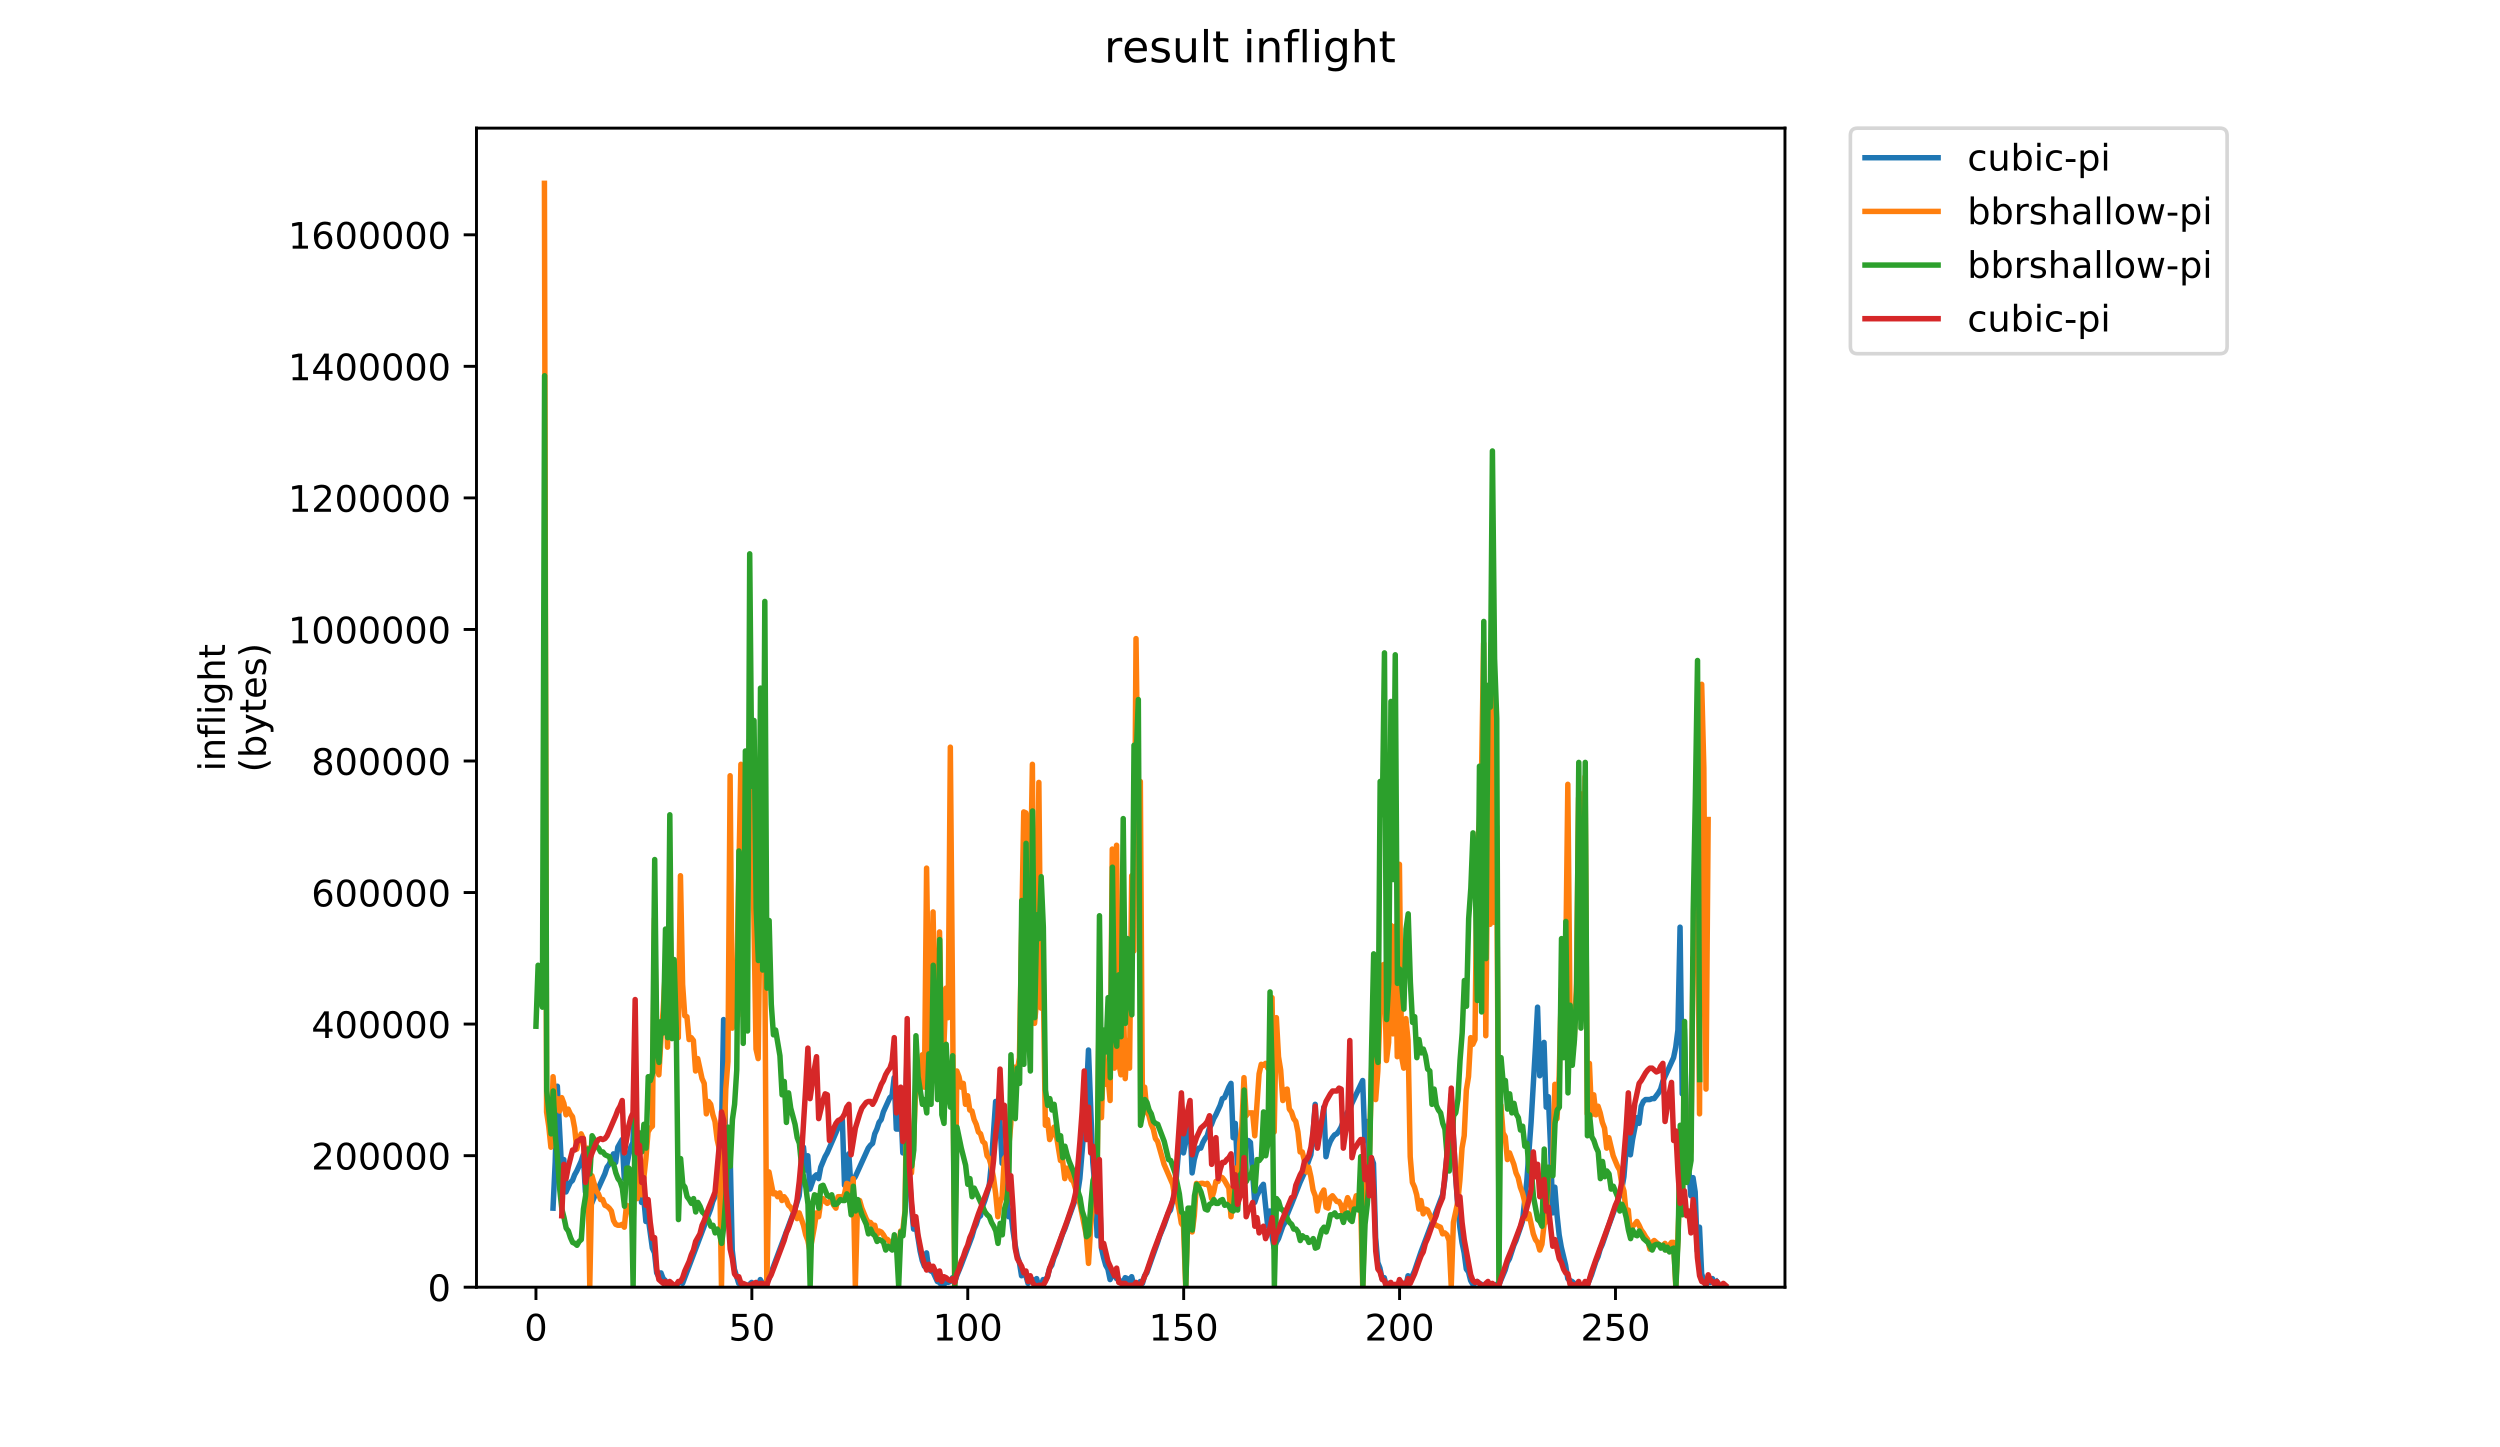 <?xml version="1.0" encoding="utf-8" standalone="no"?>
<!DOCTYPE svg PUBLIC "-//W3C//DTD SVG 1.1//EN"
  "http://www.w3.org/Graphics/SVG/1.1/DTD/svg11.dtd">
<!-- Created with matplotlib (https://matplotlib.org/) -->
<svg height="396pt" version="1.1" viewBox="0 0 684 396" width="684pt" xmlns="http://www.w3.org/2000/svg" xmlns:xlink="http://www.w3.org/1999/xlink">
 <defs>
  <style type="text/css">
*{stroke-linecap:butt;stroke-linejoin:round;}
  </style>
 </defs>
 <g id="figure_1">
  <g id="patch_1">
   <path d="M 0 396 
L 684 396 
L 684 0 
L 0 0 
z
" style="fill:#ffffff;"/>
  </g>
  <g id="axes_1">
   <g id="patch_2">
    <path d="M 130.364 352.174 
L 488.365 352.174 
L 488.365 35.062 
L 130.364 35.062 
z
" style="fill:#ffffff;"/>
   </g>
   <g id="matplotlib.axis_1">
    <g id="xtick_1">
     <g id="line2d_1">
      <defs>
       <path d="M 0 0 
L 0 3.5 
" id="m8fd7762e10" style="stroke:#000000;stroke-width:0.8;"/>
      </defs>
      <g>
       <use style="stroke:#000000;stroke-width:0.8;" x="146.637" xlink:href="#m8fd7762e10" y="352.174"/>
      </g>
     </g>
     <g id="text_1">
      <!-- 0 -->
      <defs>
       <path d="M 31.781 66.406 
Q 24.172 66.406 20.328 58.906 
Q 16.5 51.422 16.5 36.375 
Q 16.5 21.391 20.328 13.891 
Q 24.172 6.391 31.781 6.391 
Q 39.453 6.391 43.281 13.891 
Q 47.125 21.391 47.125 36.375 
Q 47.125 51.422 43.281 58.906 
Q 39.453 66.406 31.781 66.406 
z
M 31.781 74.219 
Q 44.047 74.219 50.516 64.516 
Q 56.984 54.828 56.984 36.375 
Q 56.984 17.969 50.516 8.266 
Q 44.047 -1.422 31.781 -1.422 
Q 19.531 -1.422 13.062 8.266 
Q 6.594 17.969 6.594 36.375 
Q 6.594 54.828 13.062 64.516 
Q 19.531 74.219 31.781 74.219 
z
" id="DejaVuSans-48"/>
      </defs>
      <g transform="translate(143.455 366.773)scale(0.1 -0.1)">
       <use xlink:href="#DejaVuSans-48"/>
      </g>
     </g>
    </g>
    <g id="xtick_2">
     <g id="line2d_2">
      <g>
       <use style="stroke:#000000;stroke-width:0.8;" x="205.709" xlink:href="#m8fd7762e10" y="352.174"/>
      </g>
     </g>
     <g id="text_2">
      <!-- 50 -->
      <defs>
       <path d="M 10.797 72.906 
L 49.516 72.906 
L 49.516 64.594 
L 19.828 64.594 
L 19.828 46.734 
Q 21.969 47.469 24.109 47.828 
Q 26.266 48.188 28.422 48.188 
Q 40.625 48.188 47.75 41.5 
Q 54.891 34.812 54.891 23.391 
Q 54.891 11.625 47.562 5.094 
Q 40.234 -1.422 26.906 -1.422 
Q 22.312 -1.422 17.547 -0.641 
Q 12.797 0.141 7.719 1.703 
L 7.719 11.625 
Q 12.109 9.234 16.797 8.062 
Q 21.484 6.891 26.703 6.891 
Q 35.156 6.891 40.078 11.328 
Q 45.016 15.766 45.016 23.391 
Q 45.016 31 40.078 35.438 
Q 35.156 39.891 26.703 39.891 
Q 22.75 39.891 18.812 39.016 
Q 14.891 38.141 10.797 36.281 
z
" id="DejaVuSans-53"/>
      </defs>
      <g transform="translate(199.346 366.773)scale(0.1 -0.1)">
       <use xlink:href="#DejaVuSans-53"/>
       <use x="63.623" xlink:href="#DejaVuSans-48"/>
      </g>
     </g>
    </g>
    <g id="xtick_3">
     <g id="line2d_3">
      <g>
       <use style="stroke:#000000;stroke-width:0.8;" x="264.781" xlink:href="#m8fd7762e10" y="352.174"/>
      </g>
     </g>
     <g id="text_3">
      <!-- 100 -->
      <defs>
       <path d="M 12.406 8.297 
L 28.516 8.297 
L 28.516 63.922 
L 10.984 60.406 
L 10.984 69.391 
L 28.422 72.906 
L 38.281 72.906 
L 38.281 8.297 
L 54.391 8.297 
L 54.391 0 
L 12.406 0 
z
" id="DejaVuSans-49"/>
      </defs>
      <g transform="translate(255.237 366.773)scale(0.1 -0.1)">
       <use xlink:href="#DejaVuSans-49"/>
       <use x="63.623" xlink:href="#DejaVuSans-48"/>
       <use x="127.246" xlink:href="#DejaVuSans-48"/>
      </g>
     </g>
    </g>
    <g id="xtick_4">
     <g id="line2d_4">
      <g>
       <use style="stroke:#000000;stroke-width:0.8;" x="323.853" xlink:href="#m8fd7762e10" y="352.174"/>
      </g>
     </g>
     <g id="text_4">
      <!-- 150 -->
      <g transform="translate(314.309 366.773)scale(0.1 -0.1)">
       <use xlink:href="#DejaVuSans-49"/>
       <use x="63.623" xlink:href="#DejaVuSans-53"/>
       <use x="127.246" xlink:href="#DejaVuSans-48"/>
      </g>
     </g>
    </g>
    <g id="xtick_5">
     <g id="line2d_5">
      <g>
       <use style="stroke:#000000;stroke-width:0.8;" x="382.925" xlink:href="#m8fd7762e10" y="352.174"/>
      </g>
     </g>
     <g id="text_5">
      <!-- 200 -->
      <defs>
       <path d="M 19.188 8.297 
L 53.609 8.297 
L 53.609 0 
L 7.328 0 
L 7.328 8.297 
Q 12.938 14.109 22.625 23.891 
Q 32.328 33.688 34.812 36.531 
Q 39.547 41.844 41.422 45.531 
Q 43.312 49.219 43.312 52.781 
Q 43.312 58.594 39.234 62.25 
Q 35.156 65.922 28.609 65.922 
Q 23.969 65.922 18.812 64.312 
Q 13.672 62.703 7.812 59.422 
L 7.812 69.391 
Q 13.766 71.781 18.938 73 
Q 24.125 74.219 28.422 74.219 
Q 39.75 74.219 46.484 68.547 
Q 53.219 62.891 53.219 53.422 
Q 53.219 48.922 51.531 44.891 
Q 49.859 40.875 45.406 35.406 
Q 44.188 33.984 37.641 27.219 
Q 31.109 20.453 19.188 8.297 
z
" id="DejaVuSans-50"/>
      </defs>
      <g transform="translate(373.381 366.773)scale(0.1 -0.1)">
       <use xlink:href="#DejaVuSans-50"/>
       <use x="63.623" xlink:href="#DejaVuSans-48"/>
       <use x="127.246" xlink:href="#DejaVuSans-48"/>
      </g>
     </g>
    </g>
    <g id="xtick_6">
     <g id="line2d_6">
      <g>
       <use style="stroke:#000000;stroke-width:0.8;" x="441.997" xlink:href="#m8fd7762e10" y="352.174"/>
      </g>
     </g>
     <g id="text_6">
      <!-- 250 -->
      <g transform="translate(432.453 366.773)scale(0.1 -0.1)">
       <use xlink:href="#DejaVuSans-50"/>
       <use x="63.623" xlink:href="#DejaVuSans-53"/>
       <use x="127.246" xlink:href="#DejaVuSans-48"/>
      </g>
     </g>
    </g>
   </g>
   <g id="matplotlib.axis_2">
    <g id="ytick_1">
     <g id="line2d_7">
      <defs>
       <path d="M 0 0 
L -3.5 0 
" id="m7cc7241c07" style="stroke:#000000;stroke-width:0.8;"/>
      </defs>
      <g>
       <use style="stroke:#000000;stroke-width:0.8;" x="130.364" xlink:href="#m7cc7241c07" y="352.174"/>
      </g>
     </g>
     <g id="text_7">
      <!-- 0 -->
      <g transform="translate(117.001 355.973)scale(0.1 -0.1)">
       <use xlink:href="#DejaVuSans-48"/>
      </g>
     </g>
    </g>
    <g id="ytick_2">
     <g id="line2d_8">
      <g>
       <use style="stroke:#000000;stroke-width:0.8;" x="130.364" xlink:href="#m7cc7241c07" y="316.183"/>
      </g>
     </g>
     <g id="text_8">
      <!-- 200000 -->
      <g transform="translate(85.189 319.982)scale(0.1 -0.1)">
       <use xlink:href="#DejaVuSans-50"/>
       <use x="63.623" xlink:href="#DejaVuSans-48"/>
       <use x="127.246" xlink:href="#DejaVuSans-48"/>
       <use x="190.869" xlink:href="#DejaVuSans-48"/>
       <use x="254.492" xlink:href="#DejaVuSans-48"/>
       <use x="318.115" xlink:href="#DejaVuSans-48"/>
      </g>
     </g>
    </g>
    <g id="ytick_3">
     <g id="line2d_9">
      <g>
       <use style="stroke:#000000;stroke-width:0.8;" x="130.364" xlink:href="#m7cc7241c07" y="280.191"/>
      </g>
     </g>
     <g id="text_9">
      <!-- 400000 -->
      <defs>
       <path d="M 37.797 64.312 
L 12.891 25.391 
L 37.797 25.391 
z
M 35.203 72.906 
L 47.609 72.906 
L 47.609 25.391 
L 58.016 25.391 
L 58.016 17.188 
L 47.609 17.188 
L 47.609 0 
L 37.797 0 
L 37.797 17.188 
L 4.891 17.188 
L 4.891 26.703 
z
" id="DejaVuSans-52"/>
      </defs>
      <g transform="translate(85.189 283.99)scale(0.1 -0.1)">
       <use xlink:href="#DejaVuSans-52"/>
       <use x="63.623" xlink:href="#DejaVuSans-48"/>
       <use x="127.246" xlink:href="#DejaVuSans-48"/>
       <use x="190.869" xlink:href="#DejaVuSans-48"/>
       <use x="254.492" xlink:href="#DejaVuSans-48"/>
       <use x="318.115" xlink:href="#DejaVuSans-48"/>
      </g>
     </g>
    </g>
    <g id="ytick_4">
     <g id="line2d_10">
      <g>
       <use style="stroke:#000000;stroke-width:0.8;" x="130.364" xlink:href="#m7cc7241c07" y="244.199"/>
      </g>
     </g>
     <g id="text_10">
      <!-- 600000 -->
      <defs>
       <path d="M 33.016 40.375 
Q 26.375 40.375 22.484 35.828 
Q 18.609 31.297 18.609 23.391 
Q 18.609 15.531 22.484 10.953 
Q 26.375 6.391 33.016 6.391 
Q 39.656 6.391 43.531 10.953 
Q 47.406 15.531 47.406 23.391 
Q 47.406 31.297 43.531 35.828 
Q 39.656 40.375 33.016 40.375 
z
M 52.594 71.297 
L 52.594 62.312 
Q 48.875 64.062 45.094 64.984 
Q 41.312 65.922 37.594 65.922 
Q 27.828 65.922 22.672 59.328 
Q 17.531 52.734 16.797 39.406 
Q 19.672 43.656 24.016 45.922 
Q 28.375 48.188 33.594 48.188 
Q 44.578 48.188 50.953 41.516 
Q 57.328 34.859 57.328 23.391 
Q 57.328 12.156 50.688 5.359 
Q 44.047 -1.422 33.016 -1.422 
Q 20.359 -1.422 13.672 8.266 
Q 6.984 17.969 6.984 36.375 
Q 6.984 53.656 15.188 63.938 
Q 23.391 74.219 37.203 74.219 
Q 40.922 74.219 44.703 73.484 
Q 48.484 72.75 52.594 71.297 
z
" id="DejaVuSans-54"/>
      </defs>
      <g transform="translate(85.189 247.999)scale(0.1 -0.1)">
       <use xlink:href="#DejaVuSans-54"/>
       <use x="63.623" xlink:href="#DejaVuSans-48"/>
       <use x="127.246" xlink:href="#DejaVuSans-48"/>
       <use x="190.869" xlink:href="#DejaVuSans-48"/>
       <use x="254.492" xlink:href="#DejaVuSans-48"/>
       <use x="318.115" xlink:href="#DejaVuSans-48"/>
      </g>
     </g>
    </g>
    <g id="ytick_5">
     <g id="line2d_11">
      <g>
       <use style="stroke:#000000;stroke-width:0.8;" x="130.364" xlink:href="#m7cc7241c07" y="208.208"/>
      </g>
     </g>
     <g id="text_11">
      <!-- 800000 -->
      <defs>
       <path d="M 31.781 34.625 
Q 24.75 34.625 20.719 30.859 
Q 16.703 27.094 16.703 20.516 
Q 16.703 13.922 20.719 10.156 
Q 24.75 6.391 31.781 6.391 
Q 38.812 6.391 42.859 10.172 
Q 46.922 13.969 46.922 20.516 
Q 46.922 27.094 42.891 30.859 
Q 38.875 34.625 31.781 34.625 
z
M 21.922 38.812 
Q 15.578 40.375 12.031 44.719 
Q 8.5 49.078 8.5 55.328 
Q 8.5 64.062 14.719 69.141 
Q 20.953 74.219 31.781 74.219 
Q 42.672 74.219 48.875 69.141 
Q 55.078 64.062 55.078 55.328 
Q 55.078 49.078 51.531 44.719 
Q 48 40.375 41.703 38.812 
Q 48.828 37.156 52.797 32.312 
Q 56.781 27.484 56.781 20.516 
Q 56.781 9.906 50.312 4.234 
Q 43.844 -1.422 31.781 -1.422 
Q 19.734 -1.422 13.25 4.234 
Q 6.781 9.906 6.781 20.516 
Q 6.781 27.484 10.781 32.312 
Q 14.797 37.156 21.922 38.812 
z
M 18.312 54.391 
Q 18.312 48.734 21.844 45.562 
Q 25.391 42.391 31.781 42.391 
Q 38.141 42.391 41.719 45.562 
Q 45.312 48.734 45.312 54.391 
Q 45.312 60.062 41.719 63.234 
Q 38.141 66.406 31.781 66.406 
Q 25.391 66.406 21.844 63.234 
Q 18.312 60.062 18.312 54.391 
z
" id="DejaVuSans-56"/>
      </defs>
      <g transform="translate(85.189 212.007)scale(0.1 -0.1)">
       <use xlink:href="#DejaVuSans-56"/>
       <use x="63.623" xlink:href="#DejaVuSans-48"/>
       <use x="127.246" xlink:href="#DejaVuSans-48"/>
       <use x="190.869" xlink:href="#DejaVuSans-48"/>
       <use x="254.492" xlink:href="#DejaVuSans-48"/>
       <use x="318.115" xlink:href="#DejaVuSans-48"/>
      </g>
     </g>
    </g>
    <g id="ytick_6">
     <g id="line2d_12">
      <g>
       <use style="stroke:#000000;stroke-width:0.8;" x="130.364" xlink:href="#m7cc7241c07" y="172.216"/>
      </g>
     </g>
     <g id="text_12">
      <!-- 1000000 -->
      <g transform="translate(78.826 176.015)scale(0.1 -0.1)">
       <use xlink:href="#DejaVuSans-49"/>
       <use x="63.623" xlink:href="#DejaVuSans-48"/>
       <use x="127.246" xlink:href="#DejaVuSans-48"/>
       <use x="190.869" xlink:href="#DejaVuSans-48"/>
       <use x="254.492" xlink:href="#DejaVuSans-48"/>
       <use x="318.115" xlink:href="#DejaVuSans-48"/>
       <use x="381.738" xlink:href="#DejaVuSans-48"/>
      </g>
     </g>
    </g>
    <g id="ytick_7">
     <g id="line2d_13">
      <g>
       <use style="stroke:#000000;stroke-width:0.8;" x="130.364" xlink:href="#m7cc7241c07" y="136.225"/>
      </g>
     </g>
     <g id="text_13">
      <!-- 1200000 -->
      <g transform="translate(78.826 140.024)scale(0.1 -0.1)">
       <use xlink:href="#DejaVuSans-49"/>
       <use x="63.623" xlink:href="#DejaVuSans-50"/>
       <use x="127.246" xlink:href="#DejaVuSans-48"/>
       <use x="190.869" xlink:href="#DejaVuSans-48"/>
       <use x="254.492" xlink:href="#DejaVuSans-48"/>
       <use x="318.115" xlink:href="#DejaVuSans-48"/>
       <use x="381.738" xlink:href="#DejaVuSans-48"/>
      </g>
     </g>
    </g>
    <g id="ytick_8">
     <g id="line2d_14">
      <g>
       <use style="stroke:#000000;stroke-width:0.8;" x="130.364" xlink:href="#m7cc7241c07" y="100.233"/>
      </g>
     </g>
     <g id="text_14">
      <!-- 1400000 -->
      <g transform="translate(78.826 104.032)scale(0.1 -0.1)">
       <use xlink:href="#DejaVuSans-49"/>
       <use x="63.623" xlink:href="#DejaVuSans-52"/>
       <use x="127.246" xlink:href="#DejaVuSans-48"/>
       <use x="190.869" xlink:href="#DejaVuSans-48"/>
       <use x="254.492" xlink:href="#DejaVuSans-48"/>
       <use x="318.115" xlink:href="#DejaVuSans-48"/>
       <use x="381.738" xlink:href="#DejaVuSans-48"/>
      </g>
     </g>
    </g>
    <g id="ytick_9">
     <g id="line2d_15">
      <g>
       <use style="stroke:#000000;stroke-width:0.8;" x="130.364" xlink:href="#m7cc7241c07" y="64.242"/>
      </g>
     </g>
     <g id="text_15">
      <!-- 1600000 -->
      <g transform="translate(78.826 68.041)scale(0.1 -0.1)">
       <use xlink:href="#DejaVuSans-49"/>
       <use x="63.623" xlink:href="#DejaVuSans-54"/>
       <use x="127.246" xlink:href="#DejaVuSans-48"/>
       <use x="190.869" xlink:href="#DejaVuSans-48"/>
       <use x="254.492" xlink:href="#DejaVuSans-48"/>
       <use x="318.115" xlink:href="#DejaVuSans-48"/>
       <use x="381.738" xlink:href="#DejaVuSans-48"/>
      </g>
     </g>
    </g>
    <g id="text_16">
     <!-- inflight -->
     <defs>
      <path d="M 9.422 54.688 
L 18.406 54.688 
L 18.406 0 
L 9.422 0 
z
M 9.422 75.984 
L 18.406 75.984 
L 18.406 64.594 
L 9.422 64.594 
z
" id="DejaVuSans-105"/>
      <path d="M 54.891 33.016 
L 54.891 0 
L 45.906 0 
L 45.906 32.719 
Q 45.906 40.484 42.875 44.328 
Q 39.844 48.188 33.797 48.188 
Q 26.516 48.188 22.312 43.547 
Q 18.109 38.922 18.109 30.906 
L 18.109 0 
L 9.078 0 
L 9.078 54.688 
L 18.109 54.688 
L 18.109 46.188 
Q 21.344 51.125 25.703 53.562 
Q 30.078 56 35.797 56 
Q 45.219 56 50.047 50.172 
Q 54.891 44.344 54.891 33.016 
z
" id="DejaVuSans-110"/>
      <path d="M 37.109 75.984 
L 37.109 68.5 
L 28.516 68.5 
Q 23.688 68.5 21.797 66.547 
Q 19.922 64.594 19.922 59.516 
L 19.922 54.688 
L 34.719 54.688 
L 34.719 47.703 
L 19.922 47.703 
L 19.922 0 
L 10.891 0 
L 10.891 47.703 
L 2.297 47.703 
L 2.297 54.688 
L 10.891 54.688 
L 10.891 58.5 
Q 10.891 67.625 15.141 71.797 
Q 19.391 75.984 28.609 75.984 
z
" id="DejaVuSans-102"/>
      <path d="M 9.422 75.984 
L 18.406 75.984 
L 18.406 0 
L 9.422 0 
z
" id="DejaVuSans-108"/>
      <path d="M 45.406 27.984 
Q 45.406 37.75 41.375 43.109 
Q 37.359 48.484 30.078 48.484 
Q 22.859 48.484 18.828 43.109 
Q 14.797 37.75 14.797 27.984 
Q 14.797 18.266 18.828 12.891 
Q 22.859 7.516 30.078 7.516 
Q 37.359 7.516 41.375 12.891 
Q 45.406 18.266 45.406 27.984 
z
M 54.391 6.781 
Q 54.391 -7.172 48.188 -13.984 
Q 42 -20.797 29.203 -20.797 
Q 24.469 -20.797 20.266 -20.094 
Q 16.062 -19.391 12.109 -17.922 
L 12.109 -9.188 
Q 16.062 -11.328 19.922 -12.344 
Q 23.781 -13.375 27.781 -13.375 
Q 36.625 -13.375 41.016 -8.766 
Q 45.406 -4.156 45.406 5.172 
L 45.406 9.625 
Q 42.625 4.781 38.281 2.391 
Q 33.938 0 27.875 0 
Q 17.828 0 11.672 7.656 
Q 5.516 15.328 5.516 27.984 
Q 5.516 40.672 11.672 48.328 
Q 17.828 56 27.875 56 
Q 33.938 56 38.281 53.609 
Q 42.625 51.219 45.406 46.391 
L 45.406 54.688 
L 54.391 54.688 
z
" id="DejaVuSans-103"/>
      <path d="M 54.891 33.016 
L 54.891 0 
L 45.906 0 
L 45.906 32.719 
Q 45.906 40.484 42.875 44.328 
Q 39.844 48.188 33.797 48.188 
Q 26.516 48.188 22.312 43.547 
Q 18.109 38.922 18.109 30.906 
L 18.109 0 
L 9.078 0 
L 9.078 75.984 
L 18.109 75.984 
L 18.109 46.188 
Q 21.344 51.125 25.703 53.562 
Q 30.078 56 35.797 56 
Q 45.219 56 50.047 50.172 
Q 54.891 44.344 54.891 33.016 
z
" id="DejaVuSans-104"/>
      <path d="M 18.312 70.219 
L 18.312 54.688 
L 36.812 54.688 
L 36.812 47.703 
L 18.312 47.703 
L 18.312 18.016 
Q 18.312 11.328 20.141 9.422 
Q 21.969 7.516 27.594 7.516 
L 36.812 7.516 
L 36.812 0 
L 27.594 0 
Q 17.188 0 13.234 3.875 
Q 9.281 7.766 9.281 18.016 
L 9.281 47.703 
L 2.688 47.703 
L 2.688 54.688 
L 9.281 54.688 
L 9.281 70.219 
z
" id="DejaVuSans-116"/>
     </defs>
     <g transform="translate(61.549 211.018)rotate(-90)scale(0.1 -0.1)">
      <use xlink:href="#DejaVuSans-105"/>
      <use x="27.783" xlink:href="#DejaVuSans-110"/>
      <use x="91.162" xlink:href="#DejaVuSans-102"/>
      <use x="126.367" xlink:href="#DejaVuSans-108"/>
      <use x="154.15" xlink:href="#DejaVuSans-105"/>
      <use x="181.934" xlink:href="#DejaVuSans-103"/>
      <use x="245.41" xlink:href="#DejaVuSans-104"/>
      <use x="308.789" xlink:href="#DejaVuSans-116"/>
     </g>
     <!-- (bytes) -->
     <defs>
      <path d="M 31 75.875 
Q 24.469 64.656 21.281 53.656 
Q 18.109 42.672 18.109 31.391 
Q 18.109 20.125 21.312 9.062 
Q 24.516 -2 31 -13.188 
L 23.188 -13.188 
Q 15.875 -1.703 12.234 9.375 
Q 8.594 20.453 8.594 31.391 
Q 8.594 42.281 12.203 53.312 
Q 15.828 64.359 23.188 75.875 
z
" id="DejaVuSans-40"/>
      <path d="M 48.688 27.297 
Q 48.688 37.203 44.609 42.844 
Q 40.531 48.484 33.406 48.484 
Q 26.266 48.484 22.188 42.844 
Q 18.109 37.203 18.109 27.297 
Q 18.109 17.391 22.188 11.75 
Q 26.266 6.109 33.406 6.109 
Q 40.531 6.109 44.609 11.75 
Q 48.688 17.391 48.688 27.297 
z
M 18.109 46.391 
Q 20.953 51.266 25.266 53.625 
Q 29.594 56 35.594 56 
Q 45.562 56 51.781 48.094 
Q 58.016 40.188 58.016 27.297 
Q 58.016 14.406 51.781 6.484 
Q 45.562 -1.422 35.594 -1.422 
Q 29.594 -1.422 25.266 0.953 
Q 20.953 3.328 18.109 8.203 
L 18.109 0 
L 9.078 0 
L 9.078 75.984 
L 18.109 75.984 
z
" id="DejaVuSans-98"/>
      <path d="M 32.172 -5.078 
Q 28.375 -14.844 24.75 -17.812 
Q 21.141 -20.797 15.094 -20.797 
L 7.906 -20.797 
L 7.906 -13.281 
L 13.188 -13.281 
Q 16.891 -13.281 18.938 -11.516 
Q 21 -9.766 23.484 -3.219 
L 25.094 0.875 
L 2.984 54.688 
L 12.5 54.688 
L 29.594 11.922 
L 46.688 54.688 
L 56.203 54.688 
z
" id="DejaVuSans-121"/>
      <path d="M 56.203 29.594 
L 56.203 25.203 
L 14.891 25.203 
Q 15.484 15.922 20.484 11.062 
Q 25.484 6.203 34.422 6.203 
Q 39.594 6.203 44.453 7.469 
Q 49.312 8.734 54.109 11.281 
L 54.109 2.781 
Q 49.266 0.734 44.188 -0.344 
Q 39.109 -1.422 33.891 -1.422 
Q 20.797 -1.422 13.156 6.188 
Q 5.516 13.812 5.516 26.812 
Q 5.516 40.234 12.766 48.109 
Q 20.016 56 32.328 56 
Q 43.359 56 49.781 48.891 
Q 56.203 41.797 56.203 29.594 
z
M 47.219 32.234 
Q 47.125 39.594 43.094 43.984 
Q 39.062 48.391 32.422 48.391 
Q 24.906 48.391 20.391 44.141 
Q 15.875 39.891 15.188 32.172 
z
" id="DejaVuSans-101"/>
      <path d="M 44.281 53.078 
L 44.281 44.578 
Q 40.484 46.531 36.375 47.5 
Q 32.281 48.484 27.875 48.484 
Q 21.188 48.484 17.844 46.438 
Q 14.5 44.391 14.5 40.281 
Q 14.5 37.156 16.891 35.375 
Q 19.281 33.594 26.516 31.984 
L 29.594 31.297 
Q 39.156 29.25 43.188 25.516 
Q 47.219 21.781 47.219 15.094 
Q 47.219 7.469 41.188 3.016 
Q 35.156 -1.422 24.609 -1.422 
Q 20.219 -1.422 15.453 -0.562 
Q 10.688 0.297 5.422 2 
L 5.422 11.281 
Q 10.406 8.688 15.234 7.391 
Q 20.062 6.109 24.812 6.109 
Q 31.156 6.109 34.562 8.281 
Q 37.984 10.453 37.984 14.406 
Q 37.984 18.062 35.516 20.016 
Q 33.062 21.969 24.703 23.781 
L 21.578 24.516 
Q 13.234 26.266 9.516 29.906 
Q 5.812 33.547 5.812 39.891 
Q 5.812 47.609 11.281 51.797 
Q 16.75 56 26.812 56 
Q 31.781 56 36.172 55.266 
Q 40.578 54.547 44.281 53.078 
z
" id="DejaVuSans-115"/>
      <path d="M 8.016 75.875 
L 15.828 75.875 
Q 23.141 64.359 26.781 53.312 
Q 30.422 42.281 30.422 31.391 
Q 30.422 20.453 26.781 9.375 
Q 23.141 -1.703 15.828 -13.188 
L 8.016 -13.188 
Q 14.5 -2 17.703 9.062 
Q 20.906 20.125 20.906 31.391 
Q 20.906 42.672 17.703 53.656 
Q 14.5 64.656 8.016 75.875 
z
" id="DejaVuSans-41"/>
     </defs>
     <g transform="translate(72.747 211.295)rotate(-90)scale(0.1 -0.1)">
      <use xlink:href="#DejaVuSans-40"/>
      <use x="39.014" xlink:href="#DejaVuSans-98"/>
      <use x="102.49" xlink:href="#DejaVuSans-121"/>
      <use x="161.67" xlink:href="#DejaVuSans-116"/>
      <use x="200.879" xlink:href="#DejaVuSans-101"/>
      <use x="262.402" xlink:href="#DejaVuSans-115"/>
      <use x="314.502" xlink:href="#DejaVuSans-41"/>
     </g>
    </g>
   </g>
   <g id="line2d_16">
    <path clip-path="url(#p015bffa707)" d="M 151.308 330.546 
L 151.899 318.038 
L 152.489 297.192 
L 153.671 320.123 
L 154.262 317.257 
L 154.852 326.116 
L 156.034 323.51 
L 156.624 322.989 
L 157.215 321.426 
L 157.806 320.384 
L 158.987 317.778 
L 159.578 315.954 
L 160.169 326.116 
L 160.759 322.989 
L 161.35 330.546 
L 162.532 327.68 
L 165.485 321.165 
L 166.076 319.341 
L 166.667 318.559 
L 167.848 315.693 
L 168.439 318.038 
L 169.03 313.869 
L 170.211 311.784 
L 170.802 322.468 
L 171.983 316.214 
L 172.574 313.869 
L 173.165 312.566 
L 173.755 296.931 
L 174.346 321.947 
L 174.937 320.123 
L 175.527 328.983 
L 176.118 327.68 
L 176.709 334.194 
L 177.3 332.891 
L 178.481 341.49 
L 179.072 342.793 
L 179.663 348.265 
L 180.253 349.308 
L 180.844 348.265 
L 181.435 349.829 
L 182.025 350.35 
L 182.616 351.653 
L 183.207 351.653 
L 183.798 351.392 
L 184.388 351.653 
L 184.979 352.174 
L 185.57 350.871 
L 186.16 350.871 
L 186.751 351.132 
L 194.431 330.807 
L 195.021 328.722 
L 195.612 327.419 
L 196.203 325.074 
L 197.384 310.221 
L 197.975 278.951 
L 198.566 315.172 
L 199.156 323.51 
L 199.747 314.911 
L 200.338 342.012 
L 200.928 347.223 
L 202.11 351.132 
L 202.701 351.392 
L 203.291 352.174 
L 203.882 351.653 
L 204.473 352.174 
L 205.063 351.392 
L 205.654 350.871 
L 206.245 352.174 
L 206.836 352.174 
L 207.426 351.914 
L 208.017 350.09 
L 208.608 351.132 
L 209.199 351.653 
L 209.789 350.871 
L 210.38 349.829 
L 217.469 330.807 
L 218.65 327.159 
L 219.831 313.869 
L 220.422 320.123 
L 221.013 316.214 
L 221.604 325.335 
L 222.785 321.947 
L 223.376 321.426 
L 223.967 322.468 
L 224.557 319.341 
L 225.739 316.475 
L 226.329 315.433 
L 228.692 309.96 
L 229.874 307.094 
L 230.464 306.312 
L 231.055 324.292 
L 231.646 319.341 
L 232.237 315.693 
L 232.827 324.813 
L 233.418 322.729 
L 234.009 321.947 
L 237.553 314.13 
L 238.144 313.348 
L 238.735 312.827 
L 239.325 310.221 
L 239.916 308.918 
L 240.507 307.094 
L 241.097 306.312 
L 241.688 304.228 
L 243.46 300.319 
L 244.051 299.798 
L 244.642 294.847 
L 245.232 308.918 
L 245.823 308.918 
L 246.414 302.143 
L 247.005 315.433 
L 247.595 313.087 
L 248.186 286.769 
L 248.777 321.165 
L 249.367 330.025 
L 249.958 336.279 
L 250.549 334.715 
L 251.73 342.272 
L 252.321 344.878 
L 252.912 346.441 
L 253.503 342.793 
L 254.093 347.223 
L 254.684 347.744 
L 255.275 348.005 
L 256.456 350.611 
L 257.047 350.871 
L 257.638 351.653 
L 258.228 351.653 
L 258.819 350.35 
L 259.41 350.871 
L 260 350.611 
L 260.591 349.568 
L 261.182 350.871 
L 261.773 349.047 
L 262.954 346.181 
L 265.908 338.363 
L 266.498 336.279 
L 267.089 334.976 
L 267.68 333.152 
L 268.271 332.631 
L 268.861 330.025 
L 269.452 328.461 
L 270.633 324.553 
L 271.224 318.559 
L 272.406 301.361 
L 272.996 310.742 
L 273.587 306.833 
L 274.178 318.299 
L 274.768 316.475 
L 275.359 325.595 
L 275.95 332.891 
L 276.541 331.328 
L 277.131 336.539 
L 277.722 340.448 
L 278.313 343.575 
L 278.903 345.399 
L 279.494 349.047 
L 280.085 348.526 
L 280.676 349.047 
L 281.266 351.132 
L 281.857 350.09 
L 282.448 350.09 
L 283.039 350.35 
L 283.629 349.829 
L 284.22 352.174 
L 284.811 351.914 
L 285.401 350.09 
L 285.992 350.35 
L 286.583 349.308 
L 287.174 346.963 
L 287.764 346.181 
L 288.355 344.096 
L 288.946 342.793 
L 290.718 337.582 
L 291.309 336.279 
L 292.49 332.891 
L 294.853 326.377 
L 295.444 322.468 
L 296.625 308.397 
L 297.216 300.058 
L 297.807 287.29 
L 298.988 318.038 
L 299.579 324.813 
L 300.169 338.103 
L 300.76 325.074 
L 301.351 341.49 
L 301.942 344.096 
L 302.532 346.181 
L 303.123 347.223 
L 303.714 350.09 
L 304.304 348.787 
L 304.895 348.787 
L 305.486 349.829 
L 306.077 350.09 
L 306.667 350.611 
L 307.258 350.871 
L 307.849 349.568 
L 308.439 349.829 
L 309.03 350.35 
L 309.621 349.308 
L 310.212 351.653 
L 310.802 352.174 
L 311.984 350.611 
L 312.575 351.132 
L 313.165 349.047 
L 313.756 348.265 
L 314.937 344.878 
L 316.71 339.927 
L 317.3 338.103 
L 318.482 335.237 
L 319.663 331.849 
L 320.254 331.067 
L 320.845 328.461 
L 321.435 326.898 
L 322.617 313.087 
L 323.207 304.488 
L 323.798 315.433 
L 324.389 312.566 
L 324.98 308.918 
L 325.57 306.833 
L 326.161 320.905 
L 326.752 317.257 
L 327.343 315.172 
L 327.933 314.13 
L 328.524 314.13 
L 329.115 312.566 
L 329.705 311.524 
L 330.296 310.742 
L 330.887 308.657 
L 331.478 307.615 
L 332.068 306.052 
L 332.659 305.009 
L 333.84 302.404 
L 334.431 300.58 
L 335.022 300.319 
L 336.203 297.453 
L 336.794 296.41 
L 337.385 311.263 
L 337.975 307.355 
L 338.566 319.081 
L 339.157 316.996 
L 340.338 313.869 
L 340.929 313.087 
L 341.52 312.045 
L 342.111 312.566 
L 343.292 328.983 
L 343.883 327.159 
L 345.064 324.813 
L 345.655 324.032 
L 346.836 335.497 
L 347.427 331.328 
L 348.018 338.103 
L 348.608 341.49 
L 349.199 339.927 
L 349.79 338.885 
L 350.971 335.497 
L 351.562 334.455 
L 352.153 332.37 
L 353.334 329.504 
L 355.697 323.51 
L 356.878 320.905 
L 358.06 317.517 
L 358.651 315.954 
L 359.241 310.221 
L 359.832 302.143 
L 360.423 313.608 
L 361.014 309.179 
L 361.604 308.397 
L 362.195 302.925 
L 362.786 316.475 
L 363.376 313.869 
L 363.967 312.306 
L 364.558 311.263 
L 365.149 310.482 
L 365.739 310.221 
L 366.33 309.439 
L 366.921 308.397 
L 368.102 305.27 
L 368.693 304.228 
L 369.284 303.706 
L 369.874 301.882 
L 372.828 295.629 
L 373.419 312.045 
L 374.009 306.833 
L 374.6 318.559 
L 375.191 316.735 
L 375.782 318.299 
L 376.372 338.624 
L 376.963 345.399 
L 377.554 346.963 
L 378.144 349.829 
L 378.735 349.568 
L 379.326 351.914 
L 379.917 351.132 
L 380.507 351.914 
L 381.098 352.174 
L 382.279 351.653 
L 382.87 351.132 
L 383.461 351.653 
L 384.052 351.132 
L 384.642 351.914 
L 385.233 349.047 
L 385.824 350.871 
L 386.414 349.047 
L 387.005 347.744 
L 388.777 342.533 
L 394.685 326.898 
L 395.275 322.989 
L 396.457 309.179 
L 397.047 299.537 
L 398.229 321.426 
L 398.82 329.504 
L 399.41 335.758 
L 400.001 339.927 
L 400.592 342.793 
L 401.182 347.223 
L 401.773 348.005 
L 402.364 350.35 
L 402.955 351.392 
L 403.545 351.132 
L 404.136 350.611 
L 404.727 351.132 
L 405.908 351.653 
L 406.499 351.392 
L 407.09 352.174 
L 408.271 351.653 
L 408.862 352.174 
L 409.453 351.392 
L 410.043 351.653 
L 411.815 347.484 
L 412.406 345.399 
L 412.997 344.357 
L 414.178 340.709 
L 414.769 339.406 
L 416.541 334.194 
L 417.723 323.25 
L 418.904 307.094 
L 420.086 286.769 
L 420.676 275.564 
L 421.267 294.326 
L 421.858 288.332 
L 422.448 285.205 
L 423.039 302.925 
L 423.63 300.058 
L 424.221 313.608 
L 424.811 331.849 
L 425.402 324.813 
L 425.993 332.37 
L 426.583 337.842 
L 427.174 341.23 
L 428.356 346.181 
L 428.946 349.829 
L 429.537 350.35 
L 430.128 350.611 
L 430.718 351.132 
L 431.309 352.174 
L 431.9 351.392 
L 432.491 352.174 
L 433.672 351.653 
L 434.263 351.653 
L 435.444 348.787 
L 436.626 345.139 
L 437.216 343.836 
L 437.807 341.751 
L 438.398 340.448 
L 440.17 335.237 
L 443.124 327.159 
L 443.714 325.335 
L 444.305 321.947 
L 444.896 314.651 
L 445.486 305.791 
L 446.077 315.954 
L 446.668 311.784 
L 447.849 305.791 
L 448.44 307.355 
L 449.031 302.664 
L 449.622 301.361 
L 450.212 300.84 
L 451.394 300.84 
L 451.984 300.58 
L 452.575 300.58 
L 453.757 299.016 
L 454.347 297.974 
L 454.938 295.889 
L 457.892 289.375 
L 458.482 286.508 
L 459.073 281.818 
L 459.664 253.675 
L 460.254 299.277 
L 460.845 281.557 
L 461.436 307.094 
L 462.027 319.602 
L 462.617 327.159 
L 463.208 322.208 
L 463.799 326.116 
L 464.39 342.272 
L 464.98 335.758 
L 465.571 348.526 
L 466.162 350.35 
L 466.752 351.392 
L 467.343 350.871 
L 467.934 350.871 
L 468.525 349.829 
L 469.115 351.132 
L 469.706 350.611 
L 469.706 350.611 
" style="fill:none;stroke:#1f77b4;stroke-linecap:square;stroke-width:1.5;"/>
   </g>
   <g id="line2d_17">
    <path clip-path="url(#p015bffa707)" d="M 148.956 50.163 
L 149.546 304.228 
L 150.137 308.136 
L 150.728 313.869 
L 151.319 294.586 
L 151.909 301.622 
L 152.5 300.58 
L 153.091 303.967 
L 153.681 300.319 
L 154.272 301.882 
L 154.863 305.009 
L 155.454 303.446 
L 156.044 304.749 
L 156.635 305.531 
L 157.226 308.657 
L 157.817 314.39 
L 158.407 311.784 
L 158.998 310.221 
L 159.589 311.524 
L 160.179 319.081 
L 160.77 314.13 
L 161.361 351.914 
L 161.952 321.686 
L 163.133 325.856 
L 163.724 326.637 
L 164.314 328.201 
L 164.905 328.201 
L 165.496 329.764 
L 166.087 330.025 
L 166.677 330.546 
L 167.268 331.328 
L 167.859 333.934 
L 168.449 334.976 
L 169.04 335.237 
L 169.631 335.237 
L 170.222 334.976 
L 170.812 335.758 
L 171.403 329.764 
L 171.994 330.025 
L 172.585 331.328 
L 173.175 336.018 
L 173.766 315.693 
L 174.357 327.94 
L 174.947 323.51 
L 175.538 326.898 
L 176.129 322.468 
L 176.72 316.996 
L 177.31 309.7 
L 177.901 308.657 
L 178.492 308.136 
L 179.082 251.33 
L 179.673 291.199 
L 180.264 294.065 
L 180.855 283.902 
L 181.445 276.346 
L 182.036 265.662 
L 182.627 286.508 
L 183.217 248.985 
L 183.808 270.874 
L 184.99 274.522 
L 185.58 283.902 
L 186.171 239.604 
L 186.762 269.31 
L 187.353 277.909 
L 187.943 278.17 
L 188.534 284.424 
L 189.125 283.902 
L 189.715 284.684 
L 190.306 293.023 
L 190.897 289.635 
L 192.078 295.107 
L 192.669 296.41 
L 193.26 304.749 
L 193.85 301.361 
L 194.441 302.143 
L 195.032 305.009 
L 195.623 306.833 
L 196.213 311.784 
L 196.804 314.39 
L 197.395 351.914 
L 197.985 316.735 
L 198.576 297.974 
L 199.167 290.417 
L 199.758 212.243 
L 200.348 281.297 
L 201.53 271.134 
L 202.711 209.116 
L 203.302 277.909 
L 203.893 209.377 
L 204.483 221.103 
L 205.074 202.341 
L 205.665 221.885 
L 206.256 250.548 
L 206.846 287.029 
L 207.437 289.635 
L 208.028 242.21 
L 208.618 250.548 
L 209.209 255.239 
L 209.8 351.914 
L 210.391 320.644 
L 211.572 326.637 
L 212.163 326.377 
L 212.753 327.419 
L 213.344 326.377 
L 213.935 328.461 
L 214.526 327.419 
L 215.116 328.201 
L 215.707 329.764 
L 216.298 330.286 
L 216.889 331.328 
L 217.479 331.067 
L 218.07 333.412 
L 218.661 331.849 
L 219.842 335.237 
L 220.433 337.842 
L 221.024 339.406 
L 221.614 342.272 
L 222.796 335.758 
L 223.386 331.849 
L 223.977 332.891 
L 224.568 328.722 
L 225.159 327.94 
L 225.749 328.722 
L 226.34 329.243 
L 226.931 328.722 
L 227.521 328.461 
L 228.112 329.764 
L 228.703 330.546 
L 229.294 327.419 
L 229.884 327.419 
L 230.475 327.94 
L 231.066 326.637 
L 231.657 323.771 
L 232.247 324.032 
L 232.838 331.328 
L 233.429 322.468 
L 234.019 351.914 
L 234.61 329.504 
L 235.201 328.461 
L 235.792 330.546 
L 236.973 333.412 
L 237.564 334.455 
L 238.154 334.455 
L 238.745 335.237 
L 239.336 335.237 
L 239.927 337.842 
L 240.517 336.8 
L 241.108 337.061 
L 241.699 337.842 
L 242.289 338.885 
L 242.88 339.145 
L 243.471 339.927 
L 244.652 340.969 
L 245.243 339.927 
L 245.834 341.23 
L 246.425 336.8 
L 247.015 336.539 
L 247.606 331.328 
L 248.197 290.678 
L 248.787 320.384 
L 249.378 320.905 
L 249.969 312.566 
L 250.56 296.41 
L 251.15 294.065 
L 251.741 297.713 
L 252.332 288.593 
L 252.922 297.453 
L 253.513 237.519 
L 254.104 277.649 
L 254.695 294.847 
L 255.285 249.506 
L 255.876 280.776 
L 256.467 288.072 
L 257.057 254.978 
L 257.648 288.853 
L 258.239 286.508 
L 258.83 270.352 
L 259.42 278.43 
L 260.011 204.426 
L 260.602 271.655 
L 261.193 351.914 
L 261.783 293.023 
L 262.374 294.586 
L 262.965 297.453 
L 263.555 296.41 
L 264.146 302.143 
L 264.737 299.798 
L 265.328 303.706 
L 265.918 303.967 
L 266.509 306.312 
L 267.1 307.615 
L 267.69 309.7 
L 268.281 310.221 
L 268.872 312.306 
L 269.463 312.827 
L 270.053 316.214 
L 270.644 316.996 
L 271.235 319.081 
L 271.825 322.208 
L 272.416 326.637 
L 273.007 332.891 
L 273.598 328.983 
L 274.188 327.419 
L 274.779 316.996 
L 275.37 316.214 
L 275.961 314.13 
L 276.551 307.615 
L 277.142 295.368 
L 277.733 291.98 
L 278.323 293.023 
L 278.914 289.375 
L 280.096 222.145 
L 280.686 222.406 
L 281.277 225.533 
L 281.868 244.555 
L 282.458 209.116 
L 283.049 279.994 
L 283.64 273.479 
L 284.231 214.067 
L 284.821 275.825 
L 285.412 266.444 
L 286.003 307.876 
L 286.593 306.312 
L 287.184 311.784 
L 287.775 310.482 
L 288.366 308.397 
L 288.956 310.221 
L 290.138 317.517 
L 290.728 317.517 
L 291.319 322.468 
L 291.91 319.602 
L 292.501 320.905 
L 293.091 322.729 
L 293.682 323.25 
L 295.454 329.243 
L 297.226 338.103 
L 297.817 345.66 
L 298.408 335.497 
L 298.999 329.243 
L 300.18 320.905 
L 300.771 271.655 
L 301.361 305.791 
L 301.952 287.029 
L 302.543 296.671 
L 303.134 294.586 
L 303.724 301.101 
L 304.315 232.308 
L 304.906 292.241 
L 305.496 231.265 
L 306.087 290.678 
L 306.678 294.065 
L 307.269 270.092 
L 307.859 295.107 
L 308.45 284.684 
L 309.041 292.241 
L 309.632 239.604 
L 310.222 260.19 
L 310.813 174.72 
L 311.404 220.321 
L 311.994 213.807 
L 312.585 305.009 
L 313.176 297.453 
L 313.767 303.967 
L 314.357 305.27 
L 314.948 307.615 
L 315.539 308.918 
L 316.129 311.524 
L 316.72 312.306 
L 318.492 318.559 
L 320.855 324.032 
L 321.446 327.68 
L 322.037 328.201 
L 322.627 331.067 
L 323.218 334.715 
L 323.809 335.497 
L 324.4 351.914 
L 324.99 333.412 
L 325.581 331.849 
L 326.172 337.061 
L 326.762 332.631 
L 327.353 323.771 
L 327.944 324.032 
L 328.535 323.771 
L 329.125 323.771 
L 329.716 324.032 
L 330.307 323.771 
L 330.897 324.813 
L 331.488 327.94 
L 332.079 326.116 
L 332.67 323.25 
L 333.26 323.25 
L 333.851 321.947 
L 334.442 322.208 
L 335.032 322.989 
L 336.214 325.074 
L 336.805 332.891 
L 337.986 319.602 
L 338.577 327.419 
L 339.168 312.827 
L 339.758 308.397 
L 340.349 294.847 
L 340.94 305.27 
L 341.53 304.488 
L 342.712 304.488 
L 343.303 310.742 
L 344.484 293.804 
L 345.075 291.199 
L 345.665 291.459 
L 346.256 290.938 
L 346.847 292.241 
L 347.438 292.762 
L 348.028 272.958 
L 348.619 309.7 
L 349.21 278.43 
L 349.8 289.114 
L 350.391 292.762 
L 350.982 301.101 
L 351.573 298.234 
L 352.163 297.974 
L 352.754 303.446 
L 353.345 304.228 
L 353.936 306.052 
L 354.526 306.833 
L 355.117 309.7 
L 355.708 315.172 
L 356.298 315.172 
L 356.889 317.517 
L 357.48 320.644 
L 358.071 319.341 
L 358.661 321.947 
L 359.252 325.595 
L 359.843 327.159 
L 360.433 331.328 
L 361.024 328.201 
L 361.615 326.637 
L 362.206 325.595 
L 362.796 330.286 
L 363.387 330.546 
L 363.978 327.68 
L 364.568 327.159 
L 365.75 328.722 
L 366.341 328.722 
L 366.931 329.764 
L 367.522 332.37 
L 368.113 329.764 
L 368.704 327.68 
L 369.294 328.983 
L 369.885 331.588 
L 371.066 327.159 
L 371.657 327.419 
L 372.248 327.94 
L 372.839 351.914 
L 373.429 330.546 
L 374.02 319.081 
L 374.611 317.517 
L 375.792 274 
L 376.383 300.84 
L 376.974 293.023 
L 377.564 276.867 
L 378.155 264.098 
L 378.746 263.838 
L 379.336 290.156 
L 379.927 285.205 
L 380.518 253.154 
L 381.109 282.86 
L 381.699 253.415 
L 382.29 289.114 
L 382.881 236.477 
L 383.472 289.114 
L 384.062 292.241 
L 384.653 278.691 
L 385.244 284.684 
L 385.834 316.475 
L 386.425 323.51 
L 387.016 324.813 
L 387.607 326.898 
L 388.197 330.807 
L 388.788 328.461 
L 389.379 332.11 
L 389.969 330.807 
L 390.56 331.067 
L 392.332 334.715 
L 392.923 335.237 
L 394.104 335.758 
L 394.695 337.582 
L 395.286 337.321 
L 395.877 337.842 
L 396.467 339.406 
L 397.058 351.914 
L 397.649 334.455 
L 398.83 328.983 
L 399.421 322.989 
L 400.012 314.13 
L 400.602 310.742 
L 401.193 298.234 
L 401.784 294.586 
L 402.375 283.902 
L 402.965 285.727 
L 403.556 284.424 
L 404.147 230.744 
L 404.737 225.793 
L 405.328 212.764 
L 405.919 176.023 
L 406.51 283.381 
L 407.1 221.103 
L 407.691 252.894 
L 408.282 161.17 
L 408.872 252.372 
L 409.463 226.054 
L 410.054 324.292 
L 410.645 302.404 
L 411.235 309.96 
L 411.826 311.003 
L 412.417 317.257 
L 413.008 315.433 
L 414.189 318.559 
L 414.78 320.905 
L 415.37 322.208 
L 415.961 324.813 
L 416.552 326.377 
L 417.143 328.722 
L 417.733 333.412 
L 418.324 332.11 
L 419.505 337.582 
L 420.096 339.145 
L 420.687 339.927 
L 421.278 342.012 
L 421.868 340.448 
L 422.459 334.976 
L 423.05 334.194 
L 423.64 322.208 
L 424.822 319.341 
L 425.413 296.671 
L 426.003 306.052 
L 426.594 294.326 
L 427.185 270.613 
L 427.776 288.072 
L 428.366 264.359 
L 428.957 214.588 
L 429.548 276.346 
L 430.138 289.114 
L 430.729 283.902 
L 431.32 269.049 
L 431.911 218.237 
L 432.501 217.194 
L 433.092 263.838 
L 433.683 212.504 
L 434.273 304.749 
L 434.864 290.938 
L 435.455 305.009 
L 436.046 299.537 
L 436.636 305.009 
L 437.227 302.664 
L 437.818 304.488 
L 438.408 307.094 
L 438.999 308.657 
L 439.59 314.13 
L 440.181 311.263 
L 441.362 316.214 
L 442.544 319.081 
L 443.134 320.123 
L 443.725 324.032 
L 444.316 325.856 
L 444.906 331.849 
L 445.497 331.067 
L 446.088 337.321 
L 446.679 335.497 
L 447.269 334.976 
L 447.86 334.194 
L 448.451 335.237 
L 449.041 336.539 
L 449.632 337.321 
L 450.223 338.363 
L 450.814 339.145 
L 451.404 341.751 
L 451.995 339.927 
L 452.586 339.406 
L 453.767 340.448 
L 454.949 340.969 
L 455.539 340.188 
L 456.13 342.012 
L 456.721 340.709 
L 457.312 339.927 
L 457.902 339.927 
L 458.493 351.914 
L 459.084 338.624 
L 459.674 322.729 
L 460.265 331.588 
L 460.856 300.84 
L 461.447 321.165 
L 462.037 319.341 
L 462.628 314.651 
L 463.219 262.014 
L 463.809 265.401 
L 464.4 231.265 
L 464.991 304.749 
L 465.582 187.228 
L 466.172 210.159 
L 466.763 297.974 
L 467.354 224.23 
L 467.354 224.23 
" style="fill:none;stroke:#ff7f0e;stroke-linecap:square;stroke-width:1.5;"/>
   </g>
   <g id="line2d_18">
    <path clip-path="url(#p015bffa707)" d="M 146.637 280.776 
L 147.227 264.098 
L 147.818 272.698 
L 148.409 275.564 
L 148.999 102.8 
L 149.59 298.495 
L 150.772 310.221 
L 151.362 298.495 
L 151.953 311.003 
L 152.544 316.996 
L 153.134 325.335 
L 153.725 330.807 
L 154.316 333.152 
L 154.907 336.018 
L 155.497 336.8 
L 156.088 338.624 
L 156.679 339.927 
L 157.27 340.188 
L 157.86 340.709 
L 158.451 339.666 
L 159.042 339.145 
L 159.632 330.807 
L 160.223 327.159 
L 160.814 314.39 
L 161.405 321.165 
L 161.995 310.742 
L 162.586 311.784 
L 163.177 313.608 
L 163.767 314.13 
L 164.358 315.172 
L 164.949 315.172 
L 165.54 315.954 
L 166.721 316.475 
L 167.312 318.299 
L 167.902 318.559 
L 168.493 320.905 
L 169.084 322.468 
L 169.675 323.25 
L 170.265 325.074 
L 170.856 330.025 
L 171.447 319.602 
L 172.038 319.602 
L 172.628 320.384 
L 173.219 351.914 
L 173.81 300.84 
L 174.4 314.911 
L 174.991 309.96 
L 175.582 315.172 
L 176.173 307.615 
L 176.763 314.13 
L 177.354 294.586 
L 177.945 295.629 
L 178.535 293.544 
L 179.126 235.174 
L 179.717 287.29 
L 180.308 290.678 
L 180.898 279.473 
L 181.489 282.6 
L 182.08 254.196 
L 182.67 283.902 
L 183.261 222.927 
L 183.852 284.163 
L 184.443 262.535 
L 185.033 281.818 
L 185.624 333.673 
L 186.215 316.996 
L 186.806 324.032 
L 187.396 324.813 
L 187.987 327.419 
L 188.578 328.201 
L 189.168 329.243 
L 189.759 327.94 
L 190.35 331.588 
L 190.941 328.983 
L 191.531 330.025 
L 192.122 331.588 
L 192.713 332.11 
L 193.303 333.152 
L 193.894 333.934 
L 194.485 335.497 
L 195.076 335.237 
L 195.666 337.321 
L 196.257 336.279 
L 196.848 337.582 
L 197.438 340.188 
L 198.029 335.497 
L 198.62 326.637 
L 199.211 308.397 
L 199.801 319.081 
L 200.392 306.312 
L 200.983 302.143 
L 201.574 292.762 
L 202.164 232.829 
L 202.755 235.435 
L 203.346 285.466 
L 203.936 205.468 
L 204.527 282.078 
L 205.118 151.528 
L 205.709 215.11 
L 206.299 197.13 
L 206.89 248.464 
L 207.481 262.796 
L 208.071 188.27 
L 208.662 265.401 
L 209.253 164.557 
L 209.844 270.352 
L 210.434 251.851 
L 211.025 274.782 
L 211.616 283.121 
L 212.206 281.818 
L 213.388 288.853 
L 213.979 299.537 
L 214.569 295.889 
L 215.16 307.094 
L 215.751 299.016 
L 216.341 303.185 
L 217.523 307.615 
L 218.114 311.263 
L 218.704 312.827 
L 219.295 318.82 
L 219.886 322.208 
L 220.477 324.813 
L 221.067 329.504 
L 221.658 351.914 
L 222.249 329.764 
L 222.839 326.898 
L 223.43 327.159 
L 224.021 330.546 
L 224.612 324.553 
L 225.202 324.292 
L 226.384 327.159 
L 226.974 327.419 
L 227.565 326.898 
L 228.156 329.504 
L 228.747 329.504 
L 229.337 328.983 
L 229.928 328.201 
L 230.519 328.461 
L 231.109 328.461 
L 231.7 326.637 
L 232.291 327.419 
L 232.882 332.37 
L 233.472 324.553 
L 234.063 331.328 
L 234.654 328.201 
L 235.245 330.546 
L 235.835 332.37 
L 237.017 334.976 
L 237.607 337.582 
L 238.198 336.279 
L 238.789 337.582 
L 239.38 338.103 
L 239.97 339.666 
L 240.561 339.145 
L 241.152 339.406 
L 241.742 339.927 
L 242.333 342.012 
L 242.924 340.969 
L 244.105 342.012 
L 244.696 337.842 
L 245.287 341.23 
L 245.877 351.914 
L 246.468 337.061 
L 247.059 338.103 
L 247.65 331.328 
L 248.24 295.368 
L 248.831 319.081 
L 249.422 319.081 
L 250.013 314.651 
L 250.603 283.381 
L 251.194 294.586 
L 252.375 302.143 
L 252.966 300.84 
L 253.557 304.488 
L 254.148 288.332 
L 254.738 302.143 
L 255.329 264.098 
L 255.92 285.727 
L 256.51 300.84 
L 257.101 257.063 
L 257.692 305.009 
L 258.283 307.355 
L 258.873 285.727 
L 259.464 298.495 
L 260.055 302.925 
L 260.645 288.853 
L 261.236 351.914 
L 261.827 308.397 
L 263.008 314.13 
L 264.19 318.82 
L 264.781 324.032 
L 265.371 322.468 
L 265.962 327.419 
L 266.553 325.074 
L 269.506 331.588 
L 270.097 332.37 
L 270.688 332.891 
L 271.278 334.455 
L 271.869 335.497 
L 272.46 336.8 
L 273.051 340.188 
L 273.641 334.715 
L 274.232 337.842 
L 274.823 330.807 
L 275.413 328.722 
L 276.004 323.51 
L 276.595 288.593 
L 277.186 302.664 
L 277.776 306.052 
L 278.367 292.241 
L 278.958 296.41 
L 279.549 246.379 
L 280.139 291.199 
L 280.73 230.744 
L 281.321 279.473 
L 281.911 293.023 
L 282.502 221.885 
L 283.093 278.43 
L 283.684 250.288 
L 284.274 256.802 
L 284.865 239.865 
L 285.456 253.675 
L 286.046 298.234 
L 286.637 302.404 
L 287.228 300.58 
L 287.819 303.706 
L 288.409 302.143 
L 289.591 311.784 
L 290.181 310.742 
L 290.772 316.735 
L 291.363 313.608 
L 291.954 315.954 
L 292.544 317.778 
L 293.726 320.644 
L 294.317 322.729 
L 294.907 325.856 
L 295.498 327.68 
L 296.089 331.328 
L 296.679 333.152 
L 297.27 338.363 
L 297.861 337.842 
L 298.452 329.504 
L 299.042 322.989 
L 300.224 319.602 
L 300.814 250.548 
L 301.405 300.58 
L 301.996 281.818 
L 302.587 287.811 
L 303.177 272.958 
L 303.768 294.847 
L 304.359 237.259 
L 304.949 282.339 
L 305.54 286.248 
L 306.131 266.704 
L 306.722 283.642 
L 307.312 223.969 
L 307.903 279.994 
L 308.494 256.802 
L 309.085 272.698 
L 309.675 277.649 
L 310.266 203.905 
L 310.857 207.553 
L 311.447 191.397 
L 312.038 307.876 
L 312.629 304.749 
L 313.22 300.84 
L 313.81 301.622 
L 314.401 303.706 
L 314.992 304.749 
L 315.582 306.833 
L 316.173 307.355 
L 316.764 307.615 
L 318.536 312.306 
L 319.717 317.257 
L 320.308 317.517 
L 321.49 320.905 
L 322.671 326.637 
L 323.262 331.588 
L 323.853 332.11 
L 324.443 351.914 
L 325.034 330.546 
L 325.625 330.546 
L 326.215 336.539 
L 326.806 327.159 
L 327.397 324.032 
L 327.988 324.813 
L 328.578 326.116 
L 329.169 328.201 
L 329.76 330.807 
L 330.35 331.067 
L 330.941 329.504 
L 331.532 329.243 
L 332.123 328.201 
L 332.713 329.243 
L 333.304 329.243 
L 333.895 328.461 
L 334.485 328.201 
L 335.076 329.764 
L 335.667 329.504 
L 336.258 330.025 
L 336.848 331.067 
L 337.439 331.328 
L 338.03 323.771 
L 338.621 331.067 
L 339.211 321.686 
L 339.802 320.644 
L 340.393 298.234 
L 340.983 323.25 
L 341.574 321.947 
L 342.165 322.208 
L 342.756 319.341 
L 343.346 325.856 
L 343.937 317.257 
L 344.528 317.517 
L 345.118 316.735 
L 345.709 304.228 
L 346.3 316.214 
L 346.891 312.827 
L 347.481 271.395 
L 348.072 294.065 
L 348.663 351.914 
L 349.253 327.94 
L 349.844 328.722 
L 350.435 330.807 
L 351.026 331.067 
L 352.207 333.412 
L 352.798 334.455 
L 353.389 334.976 
L 353.979 336.279 
L 354.57 336.279 
L 355.161 337.061 
L 355.751 339.406 
L 356.342 338.103 
L 356.933 338.624 
L 357.524 338.624 
L 358.114 339.927 
L 358.705 339.666 
L 359.296 338.885 
L 359.886 341.49 
L 360.477 341.23 
L 361.068 338.624 
L 361.659 336.539 
L 362.249 335.758 
L 362.84 337.061 
L 363.431 335.237 
L 364.021 332.37 
L 364.612 332.37 
L 365.203 331.849 
L 365.794 332.891 
L 366.384 332.631 
L 366.975 332.631 
L 367.566 334.455 
L 368.157 332.11 
L 368.747 331.849 
L 369.338 333.673 
L 369.929 334.194 
L 370.519 330.807 
L 371.11 330.807 
L 371.701 331.067 
L 372.292 316.475 
L 372.882 351.914 
L 373.473 334.976 
L 374.064 329.764 
L 374.654 322.208 
L 375.245 288.072 
L 375.836 260.972 
L 376.427 287.29 
L 377.017 290.678 
L 377.608 213.807 
L 378.199 222.927 
L 378.789 178.629 
L 379.38 278.951 
L 379.971 268.789 
L 380.562 191.918 
L 381.152 240.646 
L 381.743 179.15 
L 382.334 269.049 
L 382.925 265.141 
L 383.515 269.31 
L 384.106 276.085 
L 384.697 254.196 
L 385.287 250.027 
L 385.878 268.789 
L 386.469 279.733 
L 387.06 278.17 
L 387.65 289.375 
L 388.241 284.424 
L 388.832 288.072 
L 389.422 287.029 
L 390.013 288.853 
L 390.604 292.502 
L 391.195 293.023 
L 391.785 302.143 
L 392.376 297.974 
L 392.967 302.404 
L 393.557 303.706 
L 394.148 304.488 
L 394.739 307.355 
L 395.33 308.918 
L 395.92 316.214 
L 396.511 320.384 
L 397.102 314.651 
L 397.693 305.27 
L 398.283 304.488 
L 398.874 300.84 
L 399.465 290.156 
L 400.055 282.6 
L 400.646 268.268 
L 401.237 275.303 
L 401.828 251.33 
L 402.418 242.992 
L 403.009 227.878 
L 403.6 237.78 
L 404.19 273.74 
L 404.781 209.637 
L 405.372 276.867 
L 405.963 170.029 
L 406.553 262.274 
L 407.144 187.488 
L 407.735 193.482 
L 408.325 123.386 
L 408.916 180.192 
L 409.507 196.608 
L 410.098 351.914 
L 410.688 289.375 
L 411.279 296.41 
L 411.87 295.629 
L 412.461 303.446 
L 413.051 299.277 
L 413.642 304.488 
L 414.233 301.882 
L 414.823 304.749 
L 415.414 305.791 
L 416.005 309.179 
L 416.596 308.136 
L 417.186 313.608 
L 417.777 312.827 
L 418.368 320.384 
L 418.958 319.862 
L 419.549 327.419 
L 420.731 333.673 
L 421.321 334.194 
L 421.912 335.497 
L 422.503 314.39 
L 423.093 329.764 
L 423.684 319.341 
L 424.275 319.602 
L 424.866 321.686 
L 425.456 307.355 
L 426.047 303.706 
L 426.638 302.925 
L 427.229 256.802 
L 427.819 289.375 
L 428.41 252.112 
L 429.001 299.016 
L 429.591 275.043 
L 430.182 291.459 
L 430.773 284.424 
L 431.364 271.395 
L 431.954 208.595 
L 432.545 281.297 
L 433.136 267.747 
L 433.726 208.595 
L 434.317 310.742 
L 434.908 305.009 
L 435.499 311.003 
L 436.089 312.045 
L 436.68 313.869 
L 437.271 315.172 
L 437.861 322.468 
L 438.452 317.778 
L 439.043 321.947 
L 439.634 320.384 
L 440.224 321.165 
L 440.815 325.335 
L 441.406 324.553 
L 442.587 327.419 
L 443.178 331.328 
L 443.769 329.504 
L 444.359 330.807 
L 444.95 333.152 
L 445.541 336.539 
L 446.132 338.885 
L 446.722 336.539 
L 447.313 337.842 
L 447.904 338.103 
L 448.494 336.8 
L 449.676 338.885 
L 450.857 339.927 
L 452.039 342.012 
L 452.629 340.709 
L 453.22 340.448 
L 453.811 340.448 
L 454.402 341.49 
L 454.992 340.709 
L 455.583 342.012 
L 456.174 341.23 
L 456.765 342.533 
L 457.355 341.751 
L 457.946 341.49 
L 458.537 351.914 
L 459.127 339.145 
L 459.718 307.876 
L 460.309 332.37 
L 460.9 279.473 
L 461.49 323.51 
L 462.081 320.905 
L 462.672 317.517 
L 463.262 249.245 
L 463.853 217.976 
L 464.444 180.713 
L 465.035 295.368 
L 465.035 295.368 
" style="fill:none;stroke:#2ca02c;stroke-linecap:square;stroke-width:1.5;"/>
   </g>
   <g id="line2d_19">
    <path clip-path="url(#p015bffa707)" d="M 153.694 332.631 
L 154.285 318.559 
L 154.876 322.468 
L 155.467 319.341 
L 156.648 314.651 
L 157.239 314.651 
L 157.83 312.306 
L 158.42 312.045 
L 159.011 311.524 
L 159.602 311.524 
L 160.192 323.51 
L 160.783 320.905 
L 161.374 316.996 
L 163.146 312.566 
L 163.737 311.784 
L 164.327 311.524 
L 164.918 311.784 
L 165.509 311.524 
L 166.1 310.742 
L 168.462 305.27 
L 169.053 303.706 
L 169.644 302.664 
L 170.235 301.101 
L 170.825 315.433 
L 172.007 308.136 
L 172.598 305.791 
L 173.188 304.488 
L 173.779 273.479 
L 174.37 315.433 
L 174.96 313.348 
L 175.551 323.51 
L 176.142 322.208 
L 176.733 329.764 
L 177.323 328.201 
L 177.914 334.455 
L 178.505 338.885 
L 179.095 338.624 
L 179.686 347.223 
L 180.277 350.09 
L 181.458 351.132 
L 182.049 350.611 
L 182.64 351.653 
L 183.23 350.611 
L 184.412 351.653 
L 185.003 351.653 
L 185.593 350.611 
L 186.184 350.611 
L 186.775 349.568 
L 187.366 347.744 
L 188.547 345.139 
L 189.138 343.314 
L 189.728 342.012 
L 190.319 339.666 
L 191.501 337.582 
L 192.091 335.237 
L 192.682 333.934 
L 193.863 330.546 
L 195.045 327.68 
L 195.636 326.116 
L 196.817 313.087 
L 197.408 304.228 
L 197.998 306.573 
L 198.589 324.813 
L 199.18 332.11 
L 199.771 341.751 
L 200.361 344.357 
L 200.952 348.526 
L 201.543 349.308 
L 202.134 349.308 
L 202.724 351.132 
L 203.315 351.132 
L 204.496 351.653 
L 205.087 351.653 
L 206.859 350.871 
L 207.45 351.914 
L 208.041 351.132 
L 208.631 351.132 
L 209.813 351.653 
L 210.404 349.829 
L 210.994 348.787 
L 214.539 339.406 
L 215.129 337.321 
L 215.72 336.018 
L 216.902 332.631 
L 217.492 331.067 
L 218.083 328.201 
L 218.674 323.25 
L 219.264 316.735 
L 220.446 297.453 
L 221.037 286.769 
L 221.627 300.58 
L 222.809 292.502 
L 223.399 289.114 
L 223.99 306.052 
L 225.172 301.101 
L 225.762 299.277 
L 226.353 299.537 
L 226.944 312.045 
L 228.125 308.657 
L 228.716 307.355 
L 229.307 306.573 
L 229.897 306.312 
L 230.488 305.791 
L 231.079 304.749 
L 231.67 302.925 
L 232.26 302.143 
L 232.851 315.954 
L 234.032 308.657 
L 235.214 304.749 
L 235.805 303.185 
L 236.986 301.622 
L 237.577 301.361 
L 238.167 301.361 
L 238.758 302.143 
L 239.349 301.101 
L 240.53 298.234 
L 241.121 296.671 
L 241.712 295.629 
L 242.302 294.065 
L 242.893 293.023 
L 243.484 292.241 
L 244.075 290.417 
L 244.665 283.902 
L 245.256 304.488 
L 246.438 297.453 
L 247.028 312.306 
L 247.619 309.96 
L 248.21 278.691 
L 248.8 318.82 
L 249.391 328.461 
L 249.982 334.976 
L 250.573 332.891 
L 251.163 337.842 
L 252.345 343.836 
L 252.935 345.92 
L 253.526 347.484 
L 254.117 345.92 
L 254.708 347.484 
L 255.298 346.441 
L 255.889 347.744 
L 256.48 350.09 
L 257.07 347.744 
L 257.661 350.611 
L 258.252 349.308 
L 258.843 349.568 
L 259.433 350.09 
L 260.024 350.35 
L 260.615 349.829 
L 261.205 350.871 
L 261.796 348.526 
L 262.387 347.223 
L 262.978 345.139 
L 263.568 343.836 
L 264.159 342.012 
L 264.75 340.709 
L 265.341 338.624 
L 265.931 337.321 
L 267.703 332.11 
L 271.248 322.729 
L 271.838 317.517 
L 272.429 310.221 
L 273.02 305.791 
L 273.611 292.502 
L 274.201 305.791 
L 274.792 302.404 
L 275.383 315.954 
L 275.973 325.335 
L 276.564 321.686 
L 277.155 330.546 
L 277.746 341.49 
L 278.336 344.357 
L 279.518 346.441 
L 280.109 348.265 
L 280.699 347.744 
L 281.29 350.611 
L 281.881 349.047 
L 282.471 350.871 
L 283.062 351.653 
L 283.653 351.914 
L 284.244 351.653 
L 285.425 351.653 
L 286.016 350.611 
L 286.606 349.308 
L 287.197 346.963 
L 291.923 334.194 
L 293.695 328.983 
L 294.286 326.377 
L 295.467 312.306 
L 296.058 304.228 
L 296.649 293.023 
L 297.239 311.784 
L 297.83 302.925 
L 298.421 315.433 
L 299.012 313.608 
L 299.602 324.032 
L 300.193 331.588 
L 300.784 317.257 
L 301.374 341.23 
L 301.965 340.188 
L 303.147 345.139 
L 304.919 349.047 
L 305.509 346.963 
L 306.1 350.871 
L 306.691 351.132 
L 307.872 351.132 
L 308.463 351.653 
L 310.235 351.653 
L 310.826 350.871 
L 311.417 351.914 
L 312.007 351.653 
L 312.598 350.611 
L 313.78 347.744 
L 315.552 342.533 
L 320.868 328.461 
L 321.459 325.335 
L 323.231 299.016 
L 323.822 310.221 
L 324.413 307.876 
L 325.003 303.706 
L 325.594 301.101 
L 326.185 315.954 
L 326.775 313.087 
L 327.366 311.263 
L 328.548 308.657 
L 329.729 307.615 
L 330.32 306.833 
L 330.91 305.27 
L 331.501 318.559 
L 332.092 313.608 
L 332.683 311.263 
L 333.273 322.468 
L 333.864 319.862 
L 334.455 318.038 
L 335.045 318.038 
L 335.636 317.257 
L 336.227 316.735 
L 336.818 315.693 
L 337.408 324.553 
L 337.999 321.426 
L 338.59 329.504 
L 339.181 327.68 
L 339.771 326.377 
L 340.362 316.735 
L 340.953 332.891 
L 341.543 331.067 
L 342.134 330.546 
L 342.725 328.983 
L 343.316 335.497 
L 343.906 333.152 
L 344.497 337.321 
L 345.088 336.279 
L 345.678 335.497 
L 346.269 338.885 
L 347.451 336.018 
L 348.041 333.152 
L 348.632 339.927 
L 349.223 337.582 
L 349.813 336.8 
L 350.404 334.715 
L 352.176 330.546 
L 353.358 327.68 
L 353.949 327.419 
L 354.539 324.292 
L 355.721 321.426 
L 356.311 320.384 
L 356.902 317.778 
L 357.493 317.257 
L 358.084 316.214 
L 358.674 313.869 
L 359.265 309.439 
L 359.856 302.664 
L 360.446 314.13 
L 361.628 306.573 
L 362.219 303.185 
L 362.809 301.361 
L 363.991 299.277 
L 364.581 298.495 
L 365.763 298.495 
L 366.354 297.713 
L 366.944 297.974 
L 367.535 314.13 
L 368.126 309.96 
L 368.717 306.833 
L 369.307 284.684 
L 369.898 316.735 
L 370.489 314.39 
L 371.079 313.608 
L 371.67 312.566 
L 372.261 311.784 
L 372.852 311.784 
L 373.442 322.729 
L 374.033 319.341 
L 374.624 327.159 
L 375.214 316.735 
L 375.805 325.856 
L 376.396 342.272 
L 376.987 347.223 
L 377.577 348.005 
L 378.168 350.09 
L 378.759 350.35 
L 379.349 352.174 
L 379.94 351.392 
L 380.531 350.871 
L 381.122 351.914 
L 381.712 351.392 
L 382.303 352.174 
L 382.894 350.09 
L 383.485 351.132 
L 384.075 351.132 
L 384.666 351.653 
L 385.257 349.829 
L 385.847 351.132 
L 387.029 348.526 
L 388.21 345.139 
L 388.801 343.575 
L 389.392 342.533 
L 389.982 340.188 
L 390.573 338.885 
L 391.755 335.497 
L 392.936 332.631 
L 393.527 330.546 
L 394.708 327.68 
L 395.89 315.954 
L 397.071 297.713 
L 397.662 311.263 
L 398.253 321.426 
L 398.843 329.504 
L 399.434 327.419 
L 400.025 334.455 
L 400.615 339.145 
L 402.388 348.787 
L 402.978 350.35 
L 403.569 350.871 
L 404.16 350.611 
L 405.932 352.174 
L 406.523 351.132 
L 407.113 350.611 
L 407.704 351.914 
L 408.295 351.132 
L 409.476 352.174 
L 410.067 351.914 
L 410.658 349.829 
L 411.839 346.441 
L 412.43 344.617 
L 413.611 341.751 
L 415.974 335.497 
L 416.565 333.412 
L 417.156 332.631 
L 418.337 328.201 
L 418.928 325.335 
L 419.518 315.172 
L 420.109 321.947 
L 420.7 318.559 
L 421.291 327.419 
L 421.881 325.856 
L 422.472 322.729 
L 423.063 331.328 
L 423.653 330.286 
L 424.835 340.969 
L 425.426 339.145 
L 426.607 344.357 
L 427.198 345.399 
L 427.789 347.223 
L 428.379 348.265 
L 428.97 348.526 
L 429.561 351.392 
L 430.151 351.392 
L 430.742 351.653 
L 431.333 351.653 
L 431.924 350.611 
L 432.514 352.174 
L 433.105 351.914 
L 433.696 350.611 
L 434.286 351.914 
L 435.468 348.005 
L 436.649 344.617 
L 440.194 334.976 
L 441.966 329.764 
L 442.557 328.461 
L 443.147 326.377 
L 443.738 323.25 
L 444.919 308.657 
L 445.51 299.016 
L 446.101 309.96 
L 446.692 306.833 
L 447.282 301.882 
L 448.464 296.41 
L 449.054 295.629 
L 450.236 293.544 
L 450.827 292.762 
L 451.417 292.241 
L 452.008 292.241 
L 453.189 293.283 
L 453.78 293.023 
L 454.371 291.72 
L 454.962 290.938 
L 455.552 306.833 
L 456.734 299.016 
L 457.325 296.15 
L 457.915 312.045 
L 458.506 309.439 
L 459.097 320.905 
L 459.687 329.243 
L 460.869 325.856 
L 461.46 332.631 
L 462.05 331.328 
L 462.641 337.321 
L 463.232 328.201 
L 463.822 333.934 
L 464.413 344.096 
L 465.004 349.047 
L 465.595 350.611 
L 466.185 350.871 
L 466.776 351.653 
L 467.367 348.787 
L 467.957 350.35 
L 468.548 350.611 
L 469.139 351.392 
L 469.73 350.611 
L 470.32 351.653 
L 470.911 351.653 
L 471.502 351.132 
L 472.093 351.653 
L 472.093 351.653 
" style="fill:none;stroke:#d62728;stroke-linecap:square;stroke-width:1.5;"/>
   </g>
   <g id="patch_3">
    <path d="M 130.364 352.174 
L 130.364 35.062 
" style="fill:none;stroke:#000000;stroke-linecap:square;stroke-linejoin:miter;stroke-width:0.8;"/>
   </g>
   <g id="patch_4">
    <path d="M 488.365 352.174 
L 488.365 35.062 
" style="fill:none;stroke:#000000;stroke-linecap:square;stroke-linejoin:miter;stroke-width:0.8;"/>
   </g>
   <g id="patch_5">
    <path d="M 130.364 352.174 
L 488.365 352.174 
" style="fill:none;stroke:#000000;stroke-linecap:square;stroke-linejoin:miter;stroke-width:0.8;"/>
   </g>
   <g id="patch_6">
    <path d="M 130.364 35.062 
L 488.365 35.062 
" style="fill:none;stroke:#000000;stroke-linecap:square;stroke-linejoin:miter;stroke-width:0.8;"/>
   </g>
   <g id="legend_1">
    <g id="patch_7">
     <path d="M 508.265 96.775 
L 607.336 96.775 
Q 609.336 96.775 609.336 94.775 
L 609.336 37.062 
Q 609.336 35.062 607.336 35.062 
L 508.265 35.062 
Q 506.265 35.062 506.265 37.062 
L 506.265 94.775 
Q 506.265 96.775 508.265 96.775 
z
" style="fill:#ffffff;opacity:0.8;stroke:#cccccc;stroke-linejoin:miter;"/>
    </g>
    <g id="line2d_20">
     <path d="M 510.265 43.161 
L 530.265 43.161 
" style="fill:none;stroke:#1f77b4;stroke-linecap:square;stroke-width:1.5;"/>
    </g>
    <g id="line2d_21"/>
    <g id="text_17">
     <!-- cubic-pi -->
     <defs>
      <path d="M 48.781 52.594 
L 48.781 44.188 
Q 44.969 46.297 41.141 47.344 
Q 37.312 48.391 33.406 48.391 
Q 24.656 48.391 19.812 42.844 
Q 14.984 37.312 14.984 27.297 
Q 14.984 17.281 19.812 11.734 
Q 24.656 6.203 33.406 6.203 
Q 37.312 6.203 41.141 7.25 
Q 44.969 8.297 48.781 10.406 
L 48.781 2.094 
Q 45.016 0.344 40.984 -0.531 
Q 36.969 -1.422 32.422 -1.422 
Q 20.062 -1.422 12.781 6.344 
Q 5.516 14.109 5.516 27.297 
Q 5.516 40.672 12.859 48.328 
Q 20.219 56 33.016 56 
Q 37.156 56 41.109 55.141 
Q 45.062 54.297 48.781 52.594 
z
" id="DejaVuSans-99"/>
      <path d="M 8.5 21.578 
L 8.5 54.688 
L 17.484 54.688 
L 17.484 21.922 
Q 17.484 14.156 20.5 10.266 
Q 23.531 6.391 29.594 6.391 
Q 36.859 6.391 41.078 11.031 
Q 45.312 15.672 45.312 23.688 
L 45.312 54.688 
L 54.297 54.688 
L 54.297 0 
L 45.312 0 
L 45.312 8.406 
Q 42.047 3.422 37.719 1 
Q 33.406 -1.422 27.688 -1.422 
Q 18.266 -1.422 13.375 4.438 
Q 8.5 10.297 8.5 21.578 
z
M 31.109 56 
z
" id="DejaVuSans-117"/>
      <path d="M 4.891 31.391 
L 31.203 31.391 
L 31.203 23.391 
L 4.891 23.391 
z
" id="DejaVuSans-45"/>
      <path d="M 18.109 8.203 
L 18.109 -20.797 
L 9.078 -20.797 
L 9.078 54.688 
L 18.109 54.688 
L 18.109 46.391 
Q 20.953 51.266 25.266 53.625 
Q 29.594 56 35.594 56 
Q 45.562 56 51.781 48.094 
Q 58.016 40.188 58.016 27.297 
Q 58.016 14.406 51.781 6.484 
Q 45.562 -1.422 35.594 -1.422 
Q 29.594 -1.422 25.266 0.953 
Q 20.953 3.328 18.109 8.203 
z
M 48.688 27.297 
Q 48.688 37.203 44.609 42.844 
Q 40.531 48.484 33.406 48.484 
Q 26.266 48.484 22.188 42.844 
Q 18.109 37.203 18.109 27.297 
Q 18.109 17.391 22.188 11.75 
Q 26.266 6.109 33.406 6.109 
Q 40.531 6.109 44.609 11.75 
Q 48.688 17.391 48.688 27.297 
z
" id="DejaVuSans-112"/>
     </defs>
     <g transform="translate(538.265 46.661)scale(0.1 -0.1)">
      <use xlink:href="#DejaVuSans-99"/>
      <use x="54.98" xlink:href="#DejaVuSans-117"/>
      <use x="118.359" xlink:href="#DejaVuSans-98"/>
      <use x="181.836" xlink:href="#DejaVuSans-105"/>
      <use x="209.619" xlink:href="#DejaVuSans-99"/>
      <use x="264.6" xlink:href="#DejaVuSans-45"/>
      <use x="300.684" xlink:href="#DejaVuSans-112"/>
      <use x="364.16" xlink:href="#DejaVuSans-105"/>
     </g>
    </g>
    <g id="line2d_22">
     <path d="M 510.265 57.839 
L 530.265 57.839 
" style="fill:none;stroke:#ff7f0e;stroke-linecap:square;stroke-width:1.5;"/>
    </g>
    <g id="line2d_23"/>
    <g id="text_18">
     <!-- bbrshallow-pi -->
     <defs>
      <path d="M 41.109 46.297 
Q 39.594 47.172 37.812 47.578 
Q 36.031 48 33.891 48 
Q 26.266 48 22.188 43.047 
Q 18.109 38.094 18.109 28.812 
L 18.109 0 
L 9.078 0 
L 9.078 54.688 
L 18.109 54.688 
L 18.109 46.188 
Q 20.953 51.172 25.484 53.578 
Q 30.031 56 36.531 56 
Q 37.453 56 38.578 55.875 
Q 39.703 55.766 41.062 55.516 
z
" id="DejaVuSans-114"/>
      <path d="M 34.281 27.484 
Q 23.391 27.484 19.188 25 
Q 14.984 22.516 14.984 16.5 
Q 14.984 11.719 18.141 8.906 
Q 21.297 6.109 26.703 6.109 
Q 34.188 6.109 38.703 11.406 
Q 43.219 16.703 43.219 25.484 
L 43.219 27.484 
z
M 52.203 31.203 
L 52.203 0 
L 43.219 0 
L 43.219 8.297 
Q 40.141 3.328 35.547 0.953 
Q 30.953 -1.422 24.312 -1.422 
Q 15.922 -1.422 10.953 3.297 
Q 6 8.016 6 15.922 
Q 6 25.141 12.172 29.828 
Q 18.359 34.516 30.609 34.516 
L 43.219 34.516 
L 43.219 35.406 
Q 43.219 41.609 39.141 45 
Q 35.062 48.391 27.688 48.391 
Q 23 48.391 18.547 47.266 
Q 14.109 46.141 10.016 43.891 
L 10.016 52.203 
Q 14.938 54.109 19.578 55.047 
Q 24.219 56 28.609 56 
Q 40.484 56 46.344 49.844 
Q 52.203 43.703 52.203 31.203 
z
" id="DejaVuSans-97"/>
      <path d="M 30.609 48.391 
Q 23.391 48.391 19.188 42.75 
Q 14.984 37.109 14.984 27.297 
Q 14.984 17.484 19.156 11.844 
Q 23.344 6.203 30.609 6.203 
Q 37.797 6.203 41.984 11.859 
Q 46.188 17.531 46.188 27.297 
Q 46.188 37.016 41.984 42.703 
Q 37.797 48.391 30.609 48.391 
z
M 30.609 56 
Q 42.328 56 49.016 48.375 
Q 55.719 40.766 55.719 27.297 
Q 55.719 13.875 49.016 6.219 
Q 42.328 -1.422 30.609 -1.422 
Q 18.844 -1.422 12.172 6.219 
Q 5.516 13.875 5.516 27.297 
Q 5.516 40.766 12.172 48.375 
Q 18.844 56 30.609 56 
z
" id="DejaVuSans-111"/>
      <path d="M 4.203 54.688 
L 13.188 54.688 
L 24.422 12.016 
L 35.594 54.688 
L 46.188 54.688 
L 57.422 12.016 
L 68.609 54.688 
L 77.594 54.688 
L 63.281 0 
L 52.688 0 
L 40.922 44.828 
L 29.109 0 
L 18.5 0 
z
" id="DejaVuSans-119"/>
     </defs>
     <g transform="translate(538.265 61.339)scale(0.1 -0.1)">
      <use xlink:href="#DejaVuSans-98"/>
      <use x="63.477" xlink:href="#DejaVuSans-98"/>
      <use x="126.953" xlink:href="#DejaVuSans-114"/>
      <use x="168.066" xlink:href="#DejaVuSans-115"/>
      <use x="220.166" xlink:href="#DejaVuSans-104"/>
      <use x="283.545" xlink:href="#DejaVuSans-97"/>
      <use x="344.824" xlink:href="#DejaVuSans-108"/>
      <use x="372.607" xlink:href="#DejaVuSans-108"/>
      <use x="400.391" xlink:href="#DejaVuSans-111"/>
      <use x="461.572" xlink:href="#DejaVuSans-119"/>
      <use x="543.359" xlink:href="#DejaVuSans-45"/>
      <use x="579.443" xlink:href="#DejaVuSans-112"/>
      <use x="642.92" xlink:href="#DejaVuSans-105"/>
     </g>
    </g>
    <g id="line2d_24">
     <path d="M 510.265 72.517 
L 530.265 72.517 
" style="fill:none;stroke:#2ca02c;stroke-linecap:square;stroke-width:1.5;"/>
    </g>
    <g id="line2d_25"/>
    <g id="text_19">
     <!-- bbrshallow-pi -->
     <g transform="translate(538.265 76.017)scale(0.1 -0.1)">
      <use xlink:href="#DejaVuSans-98"/>
      <use x="63.477" xlink:href="#DejaVuSans-98"/>
      <use x="126.953" xlink:href="#DejaVuSans-114"/>
      <use x="168.066" xlink:href="#DejaVuSans-115"/>
      <use x="220.166" xlink:href="#DejaVuSans-104"/>
      <use x="283.545" xlink:href="#DejaVuSans-97"/>
      <use x="344.824" xlink:href="#DejaVuSans-108"/>
      <use x="372.607" xlink:href="#DejaVuSans-108"/>
      <use x="400.391" xlink:href="#DejaVuSans-111"/>
      <use x="461.572" xlink:href="#DejaVuSans-119"/>
      <use x="543.359" xlink:href="#DejaVuSans-45"/>
      <use x="579.443" xlink:href="#DejaVuSans-112"/>
      <use x="642.92" xlink:href="#DejaVuSans-105"/>
     </g>
    </g>
    <g id="line2d_26">
     <path d="M 510.265 87.195 
L 530.265 87.195 
" style="fill:none;stroke:#d62728;stroke-linecap:square;stroke-width:1.5;"/>
    </g>
    <g id="line2d_27"/>
    <g id="text_20">
     <!-- cubic-pi -->
     <g transform="translate(538.265 90.695)scale(0.1 -0.1)">
      <use xlink:href="#DejaVuSans-99"/>
      <use x="54.98" xlink:href="#DejaVuSans-117"/>
      <use x="118.359" xlink:href="#DejaVuSans-98"/>
      <use x="181.836" xlink:href="#DejaVuSans-105"/>
      <use x="209.619" xlink:href="#DejaVuSans-99"/>
      <use x="264.6" xlink:href="#DejaVuSans-45"/>
      <use x="300.684" xlink:href="#DejaVuSans-112"/>
      <use x="364.16" xlink:href="#DejaVuSans-105"/>
     </g>
    </g>
   </g>
  </g>
  <g id="text_21">
   <!-- result inflight -->
   <defs>
    <path id="DejaVuSans-32"/>
   </defs>
   <g transform="translate(302.11 17.038)scale(0.12 -0.12)">
    <use xlink:href="#DejaVuSans-114"/>
    <use x="41.082" xlink:href="#DejaVuSans-101"/>
    <use x="102.605" xlink:href="#DejaVuSans-115"/>
    <use x="154.705" xlink:href="#DejaVuSans-117"/>
    <use x="218.084" xlink:href="#DejaVuSans-108"/>
    <use x="245.867" xlink:href="#DejaVuSans-116"/>
    <use x="285.076" xlink:href="#DejaVuSans-32"/>
    <use x="316.863" xlink:href="#DejaVuSans-105"/>
    <use x="344.646" xlink:href="#DejaVuSans-110"/>
    <use x="408.025" xlink:href="#DejaVuSans-102"/>
    <use x="443.23" xlink:href="#DejaVuSans-108"/>
    <use x="471.014" xlink:href="#DejaVuSans-105"/>
    <use x="498.797" xlink:href="#DejaVuSans-103"/>
    <use x="562.273" xlink:href="#DejaVuSans-104"/>
    <use x="625.652" xlink:href="#DejaVuSans-116"/>
   </g>
  </g>
 </g>
 <defs>
  <clipPath id="p015bffa707">
   <rect height="317.112" width="358.002" x="130.364" y="35.062"/>
  </clipPath>
 </defs>
</svg>
